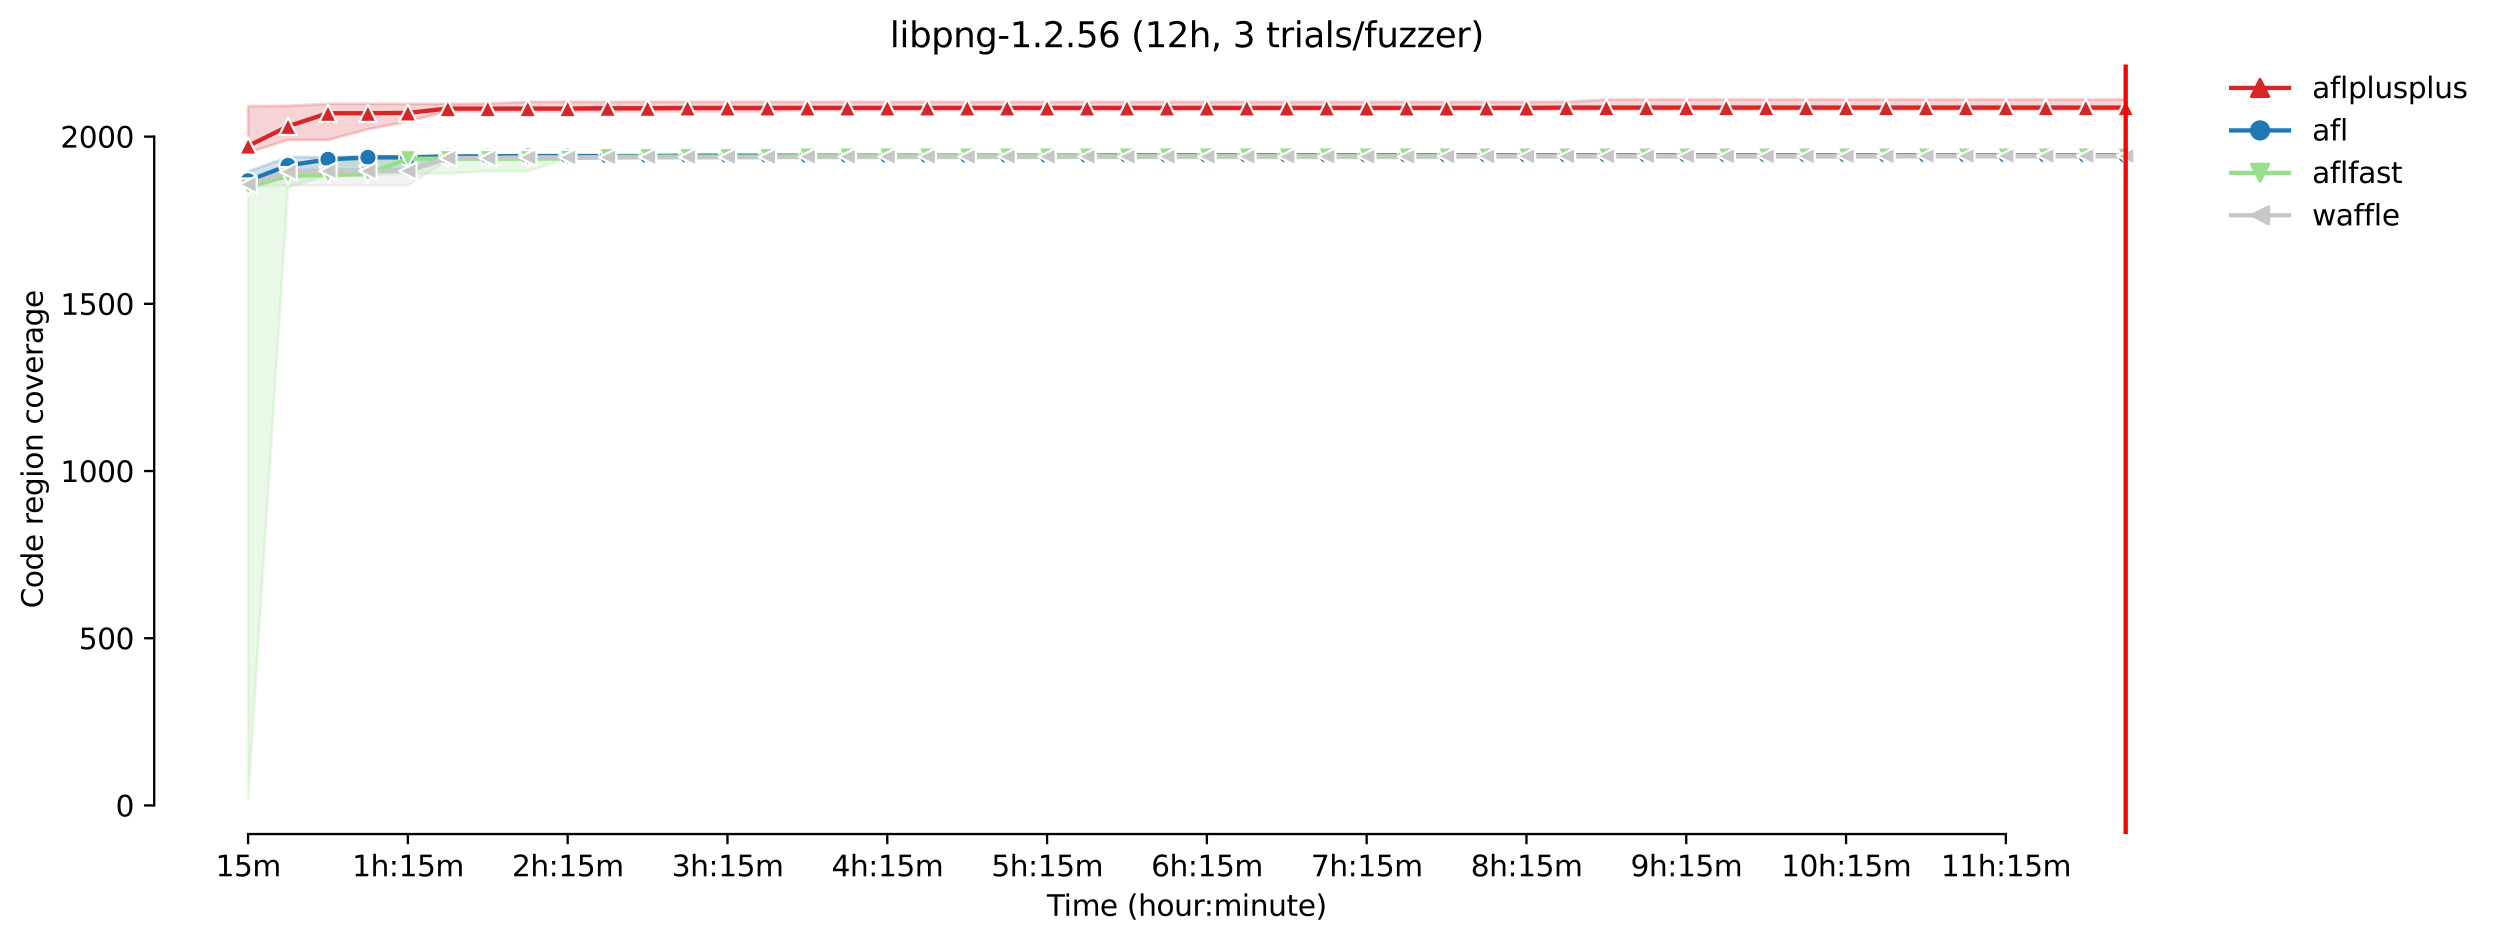 <?xml version="1.0" encoding="utf-8" standalone="no"?>
<!DOCTYPE svg PUBLIC "-//W3C//DTD SVG 1.1//EN"
  "http://www.w3.org/Graphics/SVG/1.1/DTD/svg11.dtd">
<svg height="325.986pt" version="1.1" viewBox="0 0 864.542 325.986" width="864.542pt" xmlns="http://www.w3.org/2000/svg" xmlns:xlink="http://www.w3.org/1999/xlink">
 <defs>
  <style type="text/css">*{stroke-linecap:butt;stroke-linejoin:round;}</style>
 </defs>
 <g id="figure_1">
  <g id="patch_1">
   <path d="M 0 325.986 
L 864.542 325.986 
L 864.542 0 
L 0 0 
z
" style="fill:#ffffff;"/>
  </g>
  <g id="axes_1">
   <g id="patch_2">
    <path d="M 53.328 288.43 
L 767.568 288.43 
L 767.568 22.318 
L 53.328 22.318 
z
" style="fill:#ffffff;"/>
   </g>
   <g id="PolyCollection_1">
    <defs>
     <path d="M 85.794 -289.259 
L 85.794 -273.185 
L 99.609 -277.58 
L 113.424 -277.58 
L 127.239 -281.28 
L 141.054 -283.94 
L 154.869 -287.525 
L 168.684 -287.525 
L 182.499 -287.525 
L 196.314 -287.525 
L 210.129 -287.525 
L 223.944 -287.525 
L 237.76 -287.525 
L 251.575 -287.525 
L 265.39 -287.525 
L 279.205 -287.872 
L 293.02 -287.872 
L 306.835 -287.872 
L 320.65 -287.872 
L 334.465 -287.872 
L 348.28 -287.872 
L 362.095 -287.872 
L 375.91 -287.872 
L 389.725 -287.872 
L 403.541 -287.872 
L 417.356 -287.987 
L 431.171 -287.987 
L 444.986 -287.987 
L 458.801 -287.987 
L 472.616 -287.987 
L 486.431 -287.987 
L 500.246 -287.987 
L 514.061 -287.987 
L 527.876 -287.987 
L 541.691 -287.987 
L 555.507 -287.987 
L 569.322 -287.987 
L 583.137 -287.987 
L 596.952 -287.987 
L 610.767 -287.987 
L 624.582 -287.987 
L 638.397 -287.987 
L 652.212 -287.987 
L 666.027 -287.987 
L 679.842 -287.987 
L 693.657 -287.987 
L 707.472 -287.987 
L 721.288 -287.987 
L 735.103 -287.987 
L 735.103 -291.572 
L 735.103 -291.572 
L 721.288 -291.572 
L 707.472 -291.572 
L 693.657 -291.572 
L 679.842 -291.572 
L 666.027 -291.572 
L 652.212 -291.572 
L 638.397 -291.572 
L 624.582 -291.572 
L 610.767 -291.572 
L 596.952 -291.572 
L 583.137 -291.572 
L 569.322 -291.572 
L 555.507 -291.572 
L 541.691 -290.763 
L 527.876 -290.763 
L 514.061 -290.763 
L 500.246 -290.763 
L 486.431 -290.763 
L 472.616 -290.763 
L 458.801 -290.763 
L 444.986 -290.763 
L 431.171 -290.763 
L 417.356 -290.763 
L 403.541 -290.763 
L 389.725 -290.763 
L 375.91 -290.763 
L 362.095 -290.763 
L 348.28 -290.763 
L 334.465 -290.763 
L 320.65 -290.763 
L 306.835 -290.763 
L 293.02 -290.763 
L 279.205 -290.763 
L 265.39 -290.763 
L 251.575 -290.763 
L 237.76 -290.763 
L 223.944 -290.763 
L 210.129 -290.763 
L 196.314 -290.763 
L 182.499 -290.763 
L 168.684 -290.185 
L 154.869 -290.069 
L 141.054 -290.069 
L 127.239 -290.069 
L 113.424 -290.069 
L 99.609 -289.375 
L 85.794 -289.259 
z
" id="mfba3af6367" style="stroke:#d62728;stroke-opacity:0.2;"/>
    </defs>
    <g clip-path="url(#pbb85d868e2)">
     <use style="fill:#d62728;fill-opacity:0.2;stroke:#d62728;stroke-opacity:0.2;" x="0" xlink:href="#mfba3af6367" y="325.986"/>
    </g>
   </g>
   <g id="PolyCollection_2">
    <defs>
     <path d="M 85.794 -266.71 
L 85.794 -261.968 
L 99.609 -267.172 
L 113.424 -267.172 
L 127.239 -267.403 
L 141.054 -267.403 
L 154.869 -271.566 
L 168.684 -271.566 
L 182.499 -271.566 
L 196.314 -271.566 
L 210.129 -271.566 
L 223.944 -271.566 
L 237.76 -271.566 
L 251.575 -271.682 
L 265.39 -271.682 
L 279.205 -271.682 
L 293.02 -271.682 
L 306.835 -271.682 
L 320.65 -271.682 
L 334.465 -271.682 
L 348.28 -271.682 
L 362.095 -271.682 
L 375.91 -271.682 
L 389.725 -271.682 
L 403.541 -271.798 
L 417.356 -271.798 
L 431.171 -271.798 
L 444.986 -271.798 
L 458.801 -271.798 
L 472.616 -271.798 
L 486.431 -271.798 
L 500.246 -271.798 
L 514.061 -271.798 
L 527.876 -271.798 
L 541.691 -271.798 
L 555.507 -271.798 
L 569.322 -271.798 
L 583.137 -271.798 
L 596.952 -271.798 
L 610.767 -271.798 
L 624.582 -271.798 
L 638.397 -271.798 
L 652.212 -271.798 
L 666.027 -271.798 
L 679.842 -271.798 
L 693.657 -271.798 
L 707.472 -271.798 
L 721.288 -271.798 
L 735.103 -271.798 
L 735.103 -272.376 
L 735.103 -272.376 
L 721.288 -272.376 
L 707.472 -272.376 
L 693.657 -272.376 
L 679.842 -272.376 
L 666.027 -272.376 
L 652.212 -272.376 
L 638.397 -272.376 
L 624.582 -272.376 
L 610.767 -272.376 
L 596.952 -272.376 
L 583.137 -272.376 
L 569.322 -272.376 
L 555.507 -272.376 
L 541.691 -272.376 
L 527.876 -272.376 
L 514.061 -272.376 
L 500.246 -272.376 
L 486.431 -272.376 
L 472.616 -272.376 
L 458.801 -272.376 
L 444.986 -272.376 
L 431.171 -272.376 
L 417.356 -272.376 
L 403.541 -272.376 
L 389.725 -272.376 
L 375.91 -272.376 
L 362.095 -272.376 
L 348.28 -272.376 
L 334.465 -272.376 
L 320.65 -272.376 
L 306.835 -272.376 
L 293.02 -272.376 
L 279.205 -272.376 
L 265.39 -272.376 
L 251.575 -272.376 
L 237.76 -272.376 
L 223.944 -272.145 
L 210.129 -272.145 
L 196.314 -272.145 
L 182.499 -272.145 
L 168.684 -272.029 
L 154.869 -272.029 
L 141.054 -271.913 
L 127.239 -271.798 
L 113.424 -271.682 
L 99.609 -271.682 
L 85.794 -266.71 
z
" id="m1d2912ac1f" style="stroke:#1f77b4;stroke-opacity:0.2;"/>
    </defs>
    <g clip-path="url(#pbb85d868e2)">
     <use style="fill:#1f77b4;fill-opacity:0.2;stroke:#1f77b4;stroke-opacity:0.2;" x="0" xlink:href="#m1d2912ac1f" y="325.986"/>
    </g>
   </g>
   <g id="PolyCollection_3">
    <defs>
     <path d="M 85.794 -261.737 
L 85.794 -49.652 
L 99.609 -261.274 
L 113.424 -265.322 
L 127.239 -265.437 
L 141.054 -265.9 
L 154.869 -266.016 
L 168.684 -266.825 
L 182.499 -266.825 
L 196.314 -271.104 
L 210.129 -271.22 
L 223.944 -271.22 
L 237.76 -271.22 
L 251.575 -271.22 
L 265.39 -271.451 
L 279.205 -271.798 
L 293.02 -271.798 
L 306.835 -271.913 
L 320.65 -271.913 
L 334.465 -271.913 
L 348.28 -271.913 
L 362.095 -272.029 
L 375.91 -272.029 
L 389.725 -272.029 
L 403.541 -272.029 
L 417.356 -272.029 
L 431.171 -272.029 
L 444.986 -272.029 
L 458.801 -272.029 
L 472.616 -272.029 
L 486.431 -272.029 
L 500.246 -272.029 
L 514.061 -272.029 
L 527.876 -272.029 
L 541.691 -272.029 
L 555.507 -272.029 
L 569.322 -272.029 
L 583.137 -272.029 
L 596.952 -272.029 
L 610.767 -272.029 
L 624.582 -272.029 
L 638.397 -272.029 
L 652.212 -272.029 
L 666.027 -272.029 
L 679.842 -272.029 
L 693.657 -272.029 
L 707.472 -272.029 
L 721.288 -272.029 
L 735.103 -272.029 
L 735.103 -272.145 
L 735.103 -272.145 
L 721.288 -272.145 
L 707.472 -272.145 
L 693.657 -272.145 
L 679.842 -272.145 
L 666.027 -272.145 
L 652.212 -272.145 
L 638.397 -272.145 
L 624.582 -272.145 
L 610.767 -272.145 
L 596.952 -272.145 
L 583.137 -272.145 
L 569.322 -272.145 
L 555.507 -272.145 
L 541.691 -272.145 
L 527.876 -272.145 
L 514.061 -272.145 
L 500.246 -272.145 
L 486.431 -272.145 
L 472.616 -272.145 
L 458.801 -272.145 
L 444.986 -272.145 
L 431.171 -272.145 
L 417.356 -272.145 
L 403.541 -272.145 
L 389.725 -272.145 
L 375.91 -272.029 
L 362.095 -272.029 
L 348.28 -272.029 
L 334.465 -272.029 
L 320.65 -272.029 
L 306.835 -272.029 
L 293.02 -272.029 
L 279.205 -272.029 
L 265.39 -272.029 
L 251.575 -272.029 
L 237.76 -272.029 
L 223.944 -272.029 
L 210.129 -271.913 
L 196.314 -271.913 
L 182.499 -271.22 
L 168.684 -271.22 
L 154.869 -271.22 
L 141.054 -271.22 
L 127.239 -271.22 
L 113.424 -269.601 
L 99.609 -265.437 
L 85.794 -261.737 
z
" id="m4cc7aed776" style="stroke:#98df8a;stroke-opacity:0.2;"/>
    </defs>
    <g clip-path="url(#pbb85d868e2)">
     <use style="fill:#98df8a;fill-opacity:0.2;stroke:#98df8a;stroke-opacity:0.2;" x="0" xlink:href="#m4cc7aed776" y="325.986"/>
    </g>
   </g>
   <g id="PolyCollection_4">
    <defs>
     <path d="M 85.794 -264.975 
L 85.794 -261.39 
L 99.609 -261.853 
L 113.424 -261.853 
L 127.239 -261.853 
L 141.054 -261.853 
L 154.869 -270.757 
L 168.684 -271.104 
L 182.499 -271.104 
L 196.314 -271.104 
L 210.129 -271.104 
L 223.944 -271.104 
L 237.76 -271.104 
L 251.575 -271.104 
L 265.39 -271.104 
L 279.205 -271.104 
L 293.02 -271.104 
L 306.835 -271.104 
L 320.65 -271.22 
L 334.465 -271.22 
L 348.28 -271.22 
L 362.095 -271.335 
L 375.91 -271.335 
L 389.725 -271.335 
L 403.541 -271.335 
L 417.356 -271.335 
L 431.171 -271.335 
L 444.986 -271.335 
L 458.801 -271.335 
L 472.616 -271.335 
L 486.431 -271.335 
L 500.246 -271.335 
L 514.061 -271.913 
L 527.876 -271.913 
L 541.691 -271.913 
L 555.507 -271.913 
L 569.322 -271.913 
L 583.137 -271.913 
L 596.952 -271.913 
L 610.767 -271.913 
L 624.582 -271.913 
L 638.397 -271.913 
L 652.212 -271.913 
L 666.027 -271.913 
L 679.842 -271.913 
L 693.657 -271.913 
L 707.472 -271.913 
L 721.288 -271.913 
L 735.103 -271.913 
L 735.103 -272.029 
L 735.103 -272.029 
L 721.288 -272.029 
L 707.472 -272.029 
L 693.657 -272.029 
L 679.842 -272.029 
L 666.027 -272.029 
L 652.212 -272.029 
L 638.397 -272.029 
L 624.582 -272.029 
L 610.767 -272.029 
L 596.952 -272.029 
L 583.137 -272.029 
L 569.322 -272.029 
L 555.507 -272.029 
L 541.691 -272.029 
L 527.876 -272.029 
L 514.061 -272.029 
L 500.246 -272.029 
L 486.431 -272.029 
L 472.616 -272.029 
L 458.801 -272.029 
L 444.986 -272.029 
L 431.171 -272.029 
L 417.356 -272.029 
L 403.541 -271.913 
L 389.725 -271.913 
L 375.91 -271.913 
L 362.095 -271.913 
L 348.28 -271.913 
L 334.465 -271.913 
L 320.65 -271.913 
L 306.835 -271.913 
L 293.02 -271.798 
L 279.205 -271.798 
L 265.39 -271.798 
L 251.575 -271.798 
L 237.76 -271.798 
L 223.944 -271.798 
L 210.129 -271.798 
L 196.314 -271.682 
L 182.499 -271.682 
L 168.684 -271.566 
L 154.869 -271.566 
L 141.054 -271.566 
L 127.239 -271.22 
L 113.424 -271.104 
L 99.609 -266.825 
L 85.794 -264.975 
z
" id="m2d88c68723" style="stroke:#c7c7c7;stroke-opacity:0.2;"/>
    </defs>
    <g clip-path="url(#pbb85d868e2)">
     <use style="fill:#c7c7c7;fill-opacity:0.2;stroke:#c7c7c7;stroke-opacity:0.2;" x="0" xlink:href="#m2d88c68723" y="325.986"/>
    </g>
   </g>
   <g id="matplotlib.axis_1">
    <g id="xtick_1">
     <g id="line2d_1">
      <defs>
       <path d="M 0 0 
L 0 3.5 
" id="mfd831dd968" style="stroke:#000000;stroke-width:0.8;"/>
      </defs>
      <g>
       <use style="stroke:#000000;stroke-width:0.8;" x="85.794" xlink:href="#mfd831dd968" y="288.43"/>
      </g>
     </g>
     <g id="text_1">
      <!-- 15m -->
      <g transform="translate(74.561 303.029)scale(0.1 -0.1)">
       <defs>
        <path d="M 794 531 
L 1825 531 
L 1825 4091 
L 703 3866 
L 703 4441 
L 1819 4666 
L 2450 4666 
L 2450 531 
L 3481 531 
L 3481 0 
L 794 0 
L 794 531 
z
" id="DejaVuSans-31" transform="scale(0.016)"/>
        <path d="M 691 4666 
L 3169 4666 
L 3169 4134 
L 1269 4134 
L 1269 2991 
Q 1406 3038 1543 3061 
Q 1681 3084 1819 3084 
Q 2600 3084 3056 2656 
Q 3513 2228 3513 1497 
Q 3513 744 3044 326 
Q 2575 -91 1722 -91 
Q 1428 -91 1123 -41 
Q 819 9 494 109 
L 494 744 
Q 775 591 1075 516 
Q 1375 441 1709 441 
Q 2250 441 2565 725 
Q 2881 1009 2881 1497 
Q 2881 1984 2565 2268 
Q 2250 2553 1709 2553 
Q 1456 2553 1204 2497 
Q 953 2441 691 2322 
L 691 4666 
z
" id="DejaVuSans-35" transform="scale(0.016)"/>
        <path d="M 3328 2828 
Q 3544 3216 3844 3400 
Q 4144 3584 4550 3584 
Q 5097 3584 5394 3201 
Q 5691 2819 5691 2113 
L 5691 0 
L 5113 0 
L 5113 2094 
Q 5113 2597 4934 2840 
Q 4756 3084 4391 3084 
Q 3944 3084 3684 2787 
Q 3425 2491 3425 1978 
L 3425 0 
L 2847 0 
L 2847 2094 
Q 2847 2600 2669 2842 
Q 2491 3084 2119 3084 
Q 1678 3084 1418 2786 
Q 1159 2488 1159 1978 
L 1159 0 
L 581 0 
L 581 3500 
L 1159 3500 
L 1159 2956 
Q 1356 3278 1631 3431 
Q 1906 3584 2284 3584 
Q 2666 3584 2933 3390 
Q 3200 3197 3328 2828 
z
" id="DejaVuSans-6d" transform="scale(0.016)"/>
       </defs>
       <use xlink:href="#DejaVuSans-31"/>
       <use x="63.623" xlink:href="#DejaVuSans-35"/>
       <use x="127.246" xlink:href="#DejaVuSans-6d"/>
      </g>
     </g>
    </g>
    <g id="xtick_2">
     <g id="line2d_2">
      <g>
       <use style="stroke:#000000;stroke-width:0.8;" x="141.054" xlink:href="#mfd831dd968" y="288.43"/>
      </g>
     </g>
     <g id="text_2">
      <!-- 1h:15m -->
      <g transform="translate(121.787 303.029)scale(0.1 -0.1)">
       <defs>
        <path d="M 3513 2113 
L 3513 0 
L 2938 0 
L 2938 2094 
Q 2938 2591 2744 2837 
Q 2550 3084 2163 3084 
Q 1697 3084 1428 2787 
Q 1159 2491 1159 1978 
L 1159 0 
L 581 0 
L 581 4863 
L 1159 4863 
L 1159 2956 
Q 1366 3272 1645 3428 
Q 1925 3584 2291 3584 
Q 2894 3584 3203 3211 
Q 3513 2838 3513 2113 
z
" id="DejaVuSans-68" transform="scale(0.016)"/>
        <path d="M 750 794 
L 1409 794 
L 1409 0 
L 750 0 
L 750 794 
z
M 750 3309 
L 1409 3309 
L 1409 2516 
L 750 2516 
L 750 3309 
z
" id="DejaVuSans-3a" transform="scale(0.016)"/>
       </defs>
       <use xlink:href="#DejaVuSans-31"/>
       <use x="63.623" xlink:href="#DejaVuSans-68"/>
       <use x="127.002" xlink:href="#DejaVuSans-3a"/>
       <use x="160.693" xlink:href="#DejaVuSans-31"/>
       <use x="224.316" xlink:href="#DejaVuSans-35"/>
       <use x="287.939" xlink:href="#DejaVuSans-6d"/>
      </g>
     </g>
    </g>
    <g id="xtick_3">
     <g id="line2d_3">
      <g>
       <use style="stroke:#000000;stroke-width:0.8;" x="196.314" xlink:href="#mfd831dd968" y="288.43"/>
      </g>
     </g>
     <g id="text_3">
      <!-- 2h:15m -->
      <g transform="translate(177.047 303.029)scale(0.1 -0.1)">
       <defs>
        <path d="M 1228 531 
L 3431 531 
L 3431 0 
L 469 0 
L 469 531 
Q 828 903 1448 1529 
Q 2069 2156 2228 2338 
Q 2531 2678 2651 2914 
Q 2772 3150 2772 3378 
Q 2772 3750 2511 3984 
Q 2250 4219 1831 4219 
Q 1534 4219 1204 4116 
Q 875 4013 500 3803 
L 500 4441 
Q 881 4594 1212 4672 
Q 1544 4750 1819 4750 
Q 2544 4750 2975 4387 
Q 3406 4025 3406 3419 
Q 3406 3131 3298 2873 
Q 3191 2616 2906 2266 
Q 2828 2175 2409 1742 
Q 1991 1309 1228 531 
z
" id="DejaVuSans-32" transform="scale(0.016)"/>
       </defs>
       <use xlink:href="#DejaVuSans-32"/>
       <use x="63.623" xlink:href="#DejaVuSans-68"/>
       <use x="127.002" xlink:href="#DejaVuSans-3a"/>
       <use x="160.693" xlink:href="#DejaVuSans-31"/>
       <use x="224.316" xlink:href="#DejaVuSans-35"/>
       <use x="287.939" xlink:href="#DejaVuSans-6d"/>
      </g>
     </g>
    </g>
    <g id="xtick_4">
     <g id="line2d_4">
      <g>
       <use style="stroke:#000000;stroke-width:0.8;" x="251.575" xlink:href="#mfd831dd968" y="288.43"/>
      </g>
     </g>
     <g id="text_4">
      <!-- 3h:15m -->
      <g transform="translate(232.307 303.029)scale(0.1 -0.1)">
       <defs>
        <path d="M 2597 2516 
Q 3050 2419 3304 2112 
Q 3559 1806 3559 1356 
Q 3559 666 3084 287 
Q 2609 -91 1734 -91 
Q 1441 -91 1130 -33 
Q 819 25 488 141 
L 488 750 
Q 750 597 1062 519 
Q 1375 441 1716 441 
Q 2309 441 2620 675 
Q 2931 909 2931 1356 
Q 2931 1769 2642 2001 
Q 2353 2234 1838 2234 
L 1294 2234 
L 1294 2753 
L 1863 2753 
Q 2328 2753 2575 2939 
Q 2822 3125 2822 3475 
Q 2822 3834 2567 4026 
Q 2313 4219 1838 4219 
Q 1578 4219 1281 4162 
Q 984 4106 628 3988 
L 628 4550 
Q 988 4650 1302 4700 
Q 1616 4750 1894 4750 
Q 2613 4750 3031 4423 
Q 3450 4097 3450 3541 
Q 3450 3153 3228 2886 
Q 3006 2619 2597 2516 
z
" id="DejaVuSans-33" transform="scale(0.016)"/>
       </defs>
       <use xlink:href="#DejaVuSans-33"/>
       <use x="63.623" xlink:href="#DejaVuSans-68"/>
       <use x="127.002" xlink:href="#DejaVuSans-3a"/>
       <use x="160.693" xlink:href="#DejaVuSans-31"/>
       <use x="224.316" xlink:href="#DejaVuSans-35"/>
       <use x="287.939" xlink:href="#DejaVuSans-6d"/>
      </g>
     </g>
    </g>
    <g id="xtick_5">
     <g id="line2d_5">
      <g>
       <use style="stroke:#000000;stroke-width:0.8;" x="306.835" xlink:href="#mfd831dd968" y="288.43"/>
      </g>
     </g>
     <g id="text_5">
      <!-- 4h:15m -->
      <g transform="translate(287.568 303.029)scale(0.1 -0.1)">
       <defs>
        <path d="M 2419 4116 
L 825 1625 
L 2419 1625 
L 2419 4116 
z
M 2253 4666 
L 3047 4666 
L 3047 1625 
L 3713 1625 
L 3713 1100 
L 3047 1100 
L 3047 0 
L 2419 0 
L 2419 1100 
L 313 1100 
L 313 1709 
L 2253 4666 
z
" id="DejaVuSans-34" transform="scale(0.016)"/>
       </defs>
       <use xlink:href="#DejaVuSans-34"/>
       <use x="63.623" xlink:href="#DejaVuSans-68"/>
       <use x="127.002" xlink:href="#DejaVuSans-3a"/>
       <use x="160.693" xlink:href="#DejaVuSans-31"/>
       <use x="224.316" xlink:href="#DejaVuSans-35"/>
       <use x="287.939" xlink:href="#DejaVuSans-6d"/>
      </g>
     </g>
    </g>
    <g id="xtick_6">
     <g id="line2d_6">
      <g>
       <use style="stroke:#000000;stroke-width:0.8;" x="362.095" xlink:href="#mfd831dd968" y="288.43"/>
      </g>
     </g>
     <g id="text_6">
      <!-- 5h:15m -->
      <g transform="translate(342.828 303.029)scale(0.1 -0.1)">
       <use xlink:href="#DejaVuSans-35"/>
       <use x="63.623" xlink:href="#DejaVuSans-68"/>
       <use x="127.002" xlink:href="#DejaVuSans-3a"/>
       <use x="160.693" xlink:href="#DejaVuSans-31"/>
       <use x="224.316" xlink:href="#DejaVuSans-35"/>
       <use x="287.939" xlink:href="#DejaVuSans-6d"/>
      </g>
     </g>
    </g>
    <g id="xtick_7">
     <g id="line2d_7">
      <g>
       <use style="stroke:#000000;stroke-width:0.8;" x="417.356" xlink:href="#mfd831dd968" y="288.43"/>
      </g>
     </g>
     <g id="text_7">
      <!-- 6h:15m -->
      <g transform="translate(398.088 303.029)scale(0.1 -0.1)">
       <defs>
        <path d="M 2113 2584 
Q 1688 2584 1439 2293 
Q 1191 2003 1191 1497 
Q 1191 994 1439 701 
Q 1688 409 2113 409 
Q 2538 409 2786 701 
Q 3034 994 3034 1497 
Q 3034 2003 2786 2293 
Q 2538 2584 2113 2584 
z
M 3366 4563 
L 3366 3988 
Q 3128 4100 2886 4159 
Q 2644 4219 2406 4219 
Q 1781 4219 1451 3797 
Q 1122 3375 1075 2522 
Q 1259 2794 1537 2939 
Q 1816 3084 2150 3084 
Q 2853 3084 3261 2657 
Q 3669 2231 3669 1497 
Q 3669 778 3244 343 
Q 2819 -91 2113 -91 
Q 1303 -91 875 529 
Q 447 1150 447 2328 
Q 447 3434 972 4092 
Q 1497 4750 2381 4750 
Q 2619 4750 2861 4703 
Q 3103 4656 3366 4563 
z
" id="DejaVuSans-36" transform="scale(0.016)"/>
       </defs>
       <use xlink:href="#DejaVuSans-36"/>
       <use x="63.623" xlink:href="#DejaVuSans-68"/>
       <use x="127.002" xlink:href="#DejaVuSans-3a"/>
       <use x="160.693" xlink:href="#DejaVuSans-31"/>
       <use x="224.316" xlink:href="#DejaVuSans-35"/>
       <use x="287.939" xlink:href="#DejaVuSans-6d"/>
      </g>
     </g>
    </g>
    <g id="xtick_8">
     <g id="line2d_8">
      <g>
       <use style="stroke:#000000;stroke-width:0.8;" x="472.616" xlink:href="#mfd831dd968" y="288.43"/>
      </g>
     </g>
     <g id="text_8">
      <!-- 7h:15m -->
      <g transform="translate(453.349 303.029)scale(0.1 -0.1)">
       <defs>
        <path d="M 525 4666 
L 3525 4666 
L 3525 4397 
L 1831 0 
L 1172 0 
L 2766 4134 
L 525 4134 
L 525 4666 
z
" id="DejaVuSans-37" transform="scale(0.016)"/>
       </defs>
       <use xlink:href="#DejaVuSans-37"/>
       <use x="63.623" xlink:href="#DejaVuSans-68"/>
       <use x="127.002" xlink:href="#DejaVuSans-3a"/>
       <use x="160.693" xlink:href="#DejaVuSans-31"/>
       <use x="224.316" xlink:href="#DejaVuSans-35"/>
       <use x="287.939" xlink:href="#DejaVuSans-6d"/>
      </g>
     </g>
    </g>
    <g id="xtick_9">
     <g id="line2d_9">
      <g>
       <use style="stroke:#000000;stroke-width:0.8;" x="527.876" xlink:href="#mfd831dd968" y="288.43"/>
      </g>
     </g>
     <g id="text_9">
      <!-- 8h:15m -->
      <g transform="translate(508.609 303.029)scale(0.1 -0.1)">
       <defs>
        <path d="M 2034 2216 
Q 1584 2216 1326 1975 
Q 1069 1734 1069 1313 
Q 1069 891 1326 650 
Q 1584 409 2034 409 
Q 2484 409 2743 651 
Q 3003 894 3003 1313 
Q 3003 1734 2745 1975 
Q 2488 2216 2034 2216 
z
M 1403 2484 
Q 997 2584 770 2862 
Q 544 3141 544 3541 
Q 544 4100 942 4425 
Q 1341 4750 2034 4750 
Q 2731 4750 3128 4425 
Q 3525 4100 3525 3541 
Q 3525 3141 3298 2862 
Q 3072 2584 2669 2484 
Q 3125 2378 3379 2068 
Q 3634 1759 3634 1313 
Q 3634 634 3220 271 
Q 2806 -91 2034 -91 
Q 1263 -91 848 271 
Q 434 634 434 1313 
Q 434 1759 690 2068 
Q 947 2378 1403 2484 
z
M 1172 3481 
Q 1172 3119 1398 2916 
Q 1625 2713 2034 2713 
Q 2441 2713 2670 2916 
Q 2900 3119 2900 3481 
Q 2900 3844 2670 4047 
Q 2441 4250 2034 4250 
Q 1625 4250 1398 4047 
Q 1172 3844 1172 3481 
z
" id="DejaVuSans-38" transform="scale(0.016)"/>
       </defs>
       <use xlink:href="#DejaVuSans-38"/>
       <use x="63.623" xlink:href="#DejaVuSans-68"/>
       <use x="127.002" xlink:href="#DejaVuSans-3a"/>
       <use x="160.693" xlink:href="#DejaVuSans-31"/>
       <use x="224.316" xlink:href="#DejaVuSans-35"/>
       <use x="287.939" xlink:href="#DejaVuSans-6d"/>
      </g>
     </g>
    </g>
    <g id="xtick_10">
     <g id="line2d_10">
      <g>
       <use style="stroke:#000000;stroke-width:0.8;" x="583.137" xlink:href="#mfd831dd968" y="288.43"/>
      </g>
     </g>
     <g id="text_10">
      <!-- 9h:15m -->
      <g transform="translate(563.87 303.029)scale(0.1 -0.1)">
       <defs>
        <path d="M 703 97 
L 703 672 
Q 941 559 1184 500 
Q 1428 441 1663 441 
Q 2288 441 2617 861 
Q 2947 1281 2994 2138 
Q 2813 1869 2534 1725 
Q 2256 1581 1919 1581 
Q 1219 1581 811 2004 
Q 403 2428 403 3163 
Q 403 3881 828 4315 
Q 1253 4750 1959 4750 
Q 2769 4750 3195 4129 
Q 3622 3509 3622 2328 
Q 3622 1225 3098 567 
Q 2575 -91 1691 -91 
Q 1453 -91 1209 -44 
Q 966 3 703 97 
z
M 1959 2075 
Q 2384 2075 2632 2365 
Q 2881 2656 2881 3163 
Q 2881 3666 2632 3958 
Q 2384 4250 1959 4250 
Q 1534 4250 1286 3958 
Q 1038 3666 1038 3163 
Q 1038 2656 1286 2365 
Q 1534 2075 1959 2075 
z
" id="DejaVuSans-39" transform="scale(0.016)"/>
       </defs>
       <use xlink:href="#DejaVuSans-39"/>
       <use x="63.623" xlink:href="#DejaVuSans-68"/>
       <use x="127.002" xlink:href="#DejaVuSans-3a"/>
       <use x="160.693" xlink:href="#DejaVuSans-31"/>
       <use x="224.316" xlink:href="#DejaVuSans-35"/>
       <use x="287.939" xlink:href="#DejaVuSans-6d"/>
      </g>
     </g>
    </g>
    <g id="xtick_11">
     <g id="line2d_11">
      <g>
       <use style="stroke:#000000;stroke-width:0.8;" x="638.397" xlink:href="#mfd831dd968" y="288.43"/>
      </g>
     </g>
     <g id="text_11">
      <!-- 10h:15m -->
      <g transform="translate(615.949 303.029)scale(0.1 -0.1)">
       <defs>
        <path d="M 2034 4250 
Q 1547 4250 1301 3770 
Q 1056 3291 1056 2328 
Q 1056 1369 1301 889 
Q 1547 409 2034 409 
Q 2525 409 2770 889 
Q 3016 1369 3016 2328 
Q 3016 3291 2770 3770 
Q 2525 4250 2034 4250 
z
M 2034 4750 
Q 2819 4750 3233 4129 
Q 3647 3509 3647 2328 
Q 3647 1150 3233 529 
Q 2819 -91 2034 -91 
Q 1250 -91 836 529 
Q 422 1150 422 2328 
Q 422 3509 836 4129 
Q 1250 4750 2034 4750 
z
" id="DejaVuSans-30" transform="scale(0.016)"/>
       </defs>
       <use xlink:href="#DejaVuSans-31"/>
       <use x="63.623" xlink:href="#DejaVuSans-30"/>
       <use x="127.246" xlink:href="#DejaVuSans-68"/>
       <use x="190.625" xlink:href="#DejaVuSans-3a"/>
       <use x="224.316" xlink:href="#DejaVuSans-31"/>
       <use x="287.939" xlink:href="#DejaVuSans-35"/>
       <use x="351.562" xlink:href="#DejaVuSans-6d"/>
      </g>
     </g>
    </g>
    <g id="xtick_12">
     <g id="line2d_12">
      <g>
       <use style="stroke:#000000;stroke-width:0.8;" x="693.657" xlink:href="#mfd831dd968" y="288.43"/>
      </g>
     </g>
     <g id="text_12">
      <!-- 11h:15m -->
      <g transform="translate(671.209 303.029)scale(0.1 -0.1)">
       <use xlink:href="#DejaVuSans-31"/>
       <use x="63.623" xlink:href="#DejaVuSans-31"/>
       <use x="127.246" xlink:href="#DejaVuSans-68"/>
       <use x="190.625" xlink:href="#DejaVuSans-3a"/>
       <use x="224.316" xlink:href="#DejaVuSans-31"/>
       <use x="287.939" xlink:href="#DejaVuSans-35"/>
       <use x="351.562" xlink:href="#DejaVuSans-6d"/>
      </g>
     </g>
    </g>
    <g id="text_13">
     <!-- Time (hour:minute) -->
     <g transform="translate(362.041 316.707)scale(0.1 -0.1)">
      <defs>
       <path d="M -19 4666 
L 3928 4666 
L 3928 4134 
L 2272 4134 
L 2272 0 
L 1638 0 
L 1638 4134 
L -19 4134 
L -19 4666 
z
" id="DejaVuSans-54" transform="scale(0.016)"/>
       <path d="M 603 3500 
L 1178 3500 
L 1178 0 
L 603 0 
L 603 3500 
z
M 603 4863 
L 1178 4863 
L 1178 4134 
L 603 4134 
L 603 4863 
z
" id="DejaVuSans-69" transform="scale(0.016)"/>
       <path d="M 3597 1894 
L 3597 1613 
L 953 1613 
Q 991 1019 1311 708 
Q 1631 397 2203 397 
Q 2534 397 2845 478 
Q 3156 559 3463 722 
L 3463 178 
Q 3153 47 2828 -22 
Q 2503 -91 2169 -91 
Q 1331 -91 842 396 
Q 353 884 353 1716 
Q 353 2575 817 3079 
Q 1281 3584 2069 3584 
Q 2775 3584 3186 3129 
Q 3597 2675 3597 1894 
z
M 3022 2063 
Q 3016 2534 2758 2815 
Q 2500 3097 2075 3097 
Q 1594 3097 1305 2825 
Q 1016 2553 972 2059 
L 3022 2063 
z
" id="DejaVuSans-65" transform="scale(0.016)"/>
       <path id="DejaVuSans-20" transform="scale(0.016)"/>
       <path d="M 1984 4856 
Q 1566 4138 1362 3434 
Q 1159 2731 1159 2009 
Q 1159 1288 1364 580 
Q 1569 -128 1984 -844 
L 1484 -844 
Q 1016 -109 783 600 
Q 550 1309 550 2009 
Q 550 2706 781 3412 
Q 1013 4119 1484 4856 
L 1984 4856 
z
" id="DejaVuSans-28" transform="scale(0.016)"/>
       <path d="M 1959 3097 
Q 1497 3097 1228 2736 
Q 959 2375 959 1747 
Q 959 1119 1226 758 
Q 1494 397 1959 397 
Q 2419 397 2687 759 
Q 2956 1122 2956 1747 
Q 2956 2369 2687 2733 
Q 2419 3097 1959 3097 
z
M 1959 3584 
Q 2709 3584 3137 3096 
Q 3566 2609 3566 1747 
Q 3566 888 3137 398 
Q 2709 -91 1959 -91 
Q 1206 -91 779 398 
Q 353 888 353 1747 
Q 353 2609 779 3096 
Q 1206 3584 1959 3584 
z
" id="DejaVuSans-6f" transform="scale(0.016)"/>
       <path d="M 544 1381 
L 544 3500 
L 1119 3500 
L 1119 1403 
Q 1119 906 1312 657 
Q 1506 409 1894 409 
Q 2359 409 2629 706 
Q 2900 1003 2900 1516 
L 2900 3500 
L 3475 3500 
L 3475 0 
L 2900 0 
L 2900 538 
Q 2691 219 2414 64 
Q 2138 -91 1772 -91 
Q 1169 -91 856 284 
Q 544 659 544 1381 
z
M 1991 3584 
L 1991 3584 
z
" id="DejaVuSans-75" transform="scale(0.016)"/>
       <path d="M 2631 2963 
Q 2534 3019 2420 3045 
Q 2306 3072 2169 3072 
Q 1681 3072 1420 2755 
Q 1159 2438 1159 1844 
L 1159 0 
L 581 0 
L 581 3500 
L 1159 3500 
L 1159 2956 
Q 1341 3275 1631 3429 
Q 1922 3584 2338 3584 
Q 2397 3584 2469 3576 
Q 2541 3569 2628 3553 
L 2631 2963 
z
" id="DejaVuSans-72" transform="scale(0.016)"/>
       <path d="M 3513 2113 
L 3513 0 
L 2938 0 
L 2938 2094 
Q 2938 2591 2744 2837 
Q 2550 3084 2163 3084 
Q 1697 3084 1428 2787 
Q 1159 2491 1159 1978 
L 1159 0 
L 581 0 
L 581 3500 
L 1159 3500 
L 1159 2956 
Q 1366 3272 1645 3428 
Q 1925 3584 2291 3584 
Q 2894 3584 3203 3211 
Q 3513 2838 3513 2113 
z
" id="DejaVuSans-6e" transform="scale(0.016)"/>
       <path d="M 1172 4494 
L 1172 3500 
L 2356 3500 
L 2356 3053 
L 1172 3053 
L 1172 1153 
Q 1172 725 1289 603 
Q 1406 481 1766 481 
L 2356 481 
L 2356 0 
L 1766 0 
Q 1100 0 847 248 
Q 594 497 594 1153 
L 594 3053 
L 172 3053 
L 172 3500 
L 594 3500 
L 594 4494 
L 1172 4494 
z
" id="DejaVuSans-74" transform="scale(0.016)"/>
       <path d="M 513 4856 
L 1013 4856 
Q 1481 4119 1714 3412 
Q 1947 2706 1947 2009 
Q 1947 1309 1714 600 
Q 1481 -109 1013 -844 
L 513 -844 
Q 928 -128 1133 580 
Q 1338 1288 1338 2009 
Q 1338 2731 1133 3434 
Q 928 4138 513 4856 
z
" id="DejaVuSans-29" transform="scale(0.016)"/>
      </defs>
      <use xlink:href="#DejaVuSans-54"/>
      <use x="57.959" xlink:href="#DejaVuSans-69"/>
      <use x="85.742" xlink:href="#DejaVuSans-6d"/>
      <use x="183.154" xlink:href="#DejaVuSans-65"/>
      <use x="244.678" xlink:href="#DejaVuSans-20"/>
      <use x="276.465" xlink:href="#DejaVuSans-28"/>
      <use x="315.479" xlink:href="#DejaVuSans-68"/>
      <use x="378.857" xlink:href="#DejaVuSans-6f"/>
      <use x="440.039" xlink:href="#DejaVuSans-75"/>
      <use x="503.418" xlink:href="#DejaVuSans-72"/>
      <use x="542.781" xlink:href="#DejaVuSans-3a"/>
      <use x="576.473" xlink:href="#DejaVuSans-6d"/>
      <use x="673.885" xlink:href="#DejaVuSans-69"/>
      <use x="701.668" xlink:href="#DejaVuSans-6e"/>
      <use x="765.047" xlink:href="#DejaVuSans-75"/>
      <use x="828.426" xlink:href="#DejaVuSans-74"/>
      <use x="867.635" xlink:href="#DejaVuSans-65"/>
      <use x="929.158" xlink:href="#DejaVuSans-29"/>
     </g>
    </g>
   </g>
   <g id="matplotlib.axis_2">
    <g id="ytick_1">
     <g id="line2d_13">
      <defs>
       <path d="M 0 0 
L -3.5 0 
" id="mdf7c29010d" style="stroke:#000000;stroke-width:0.8;"/>
      </defs>
      <g>
       <use style="stroke:#000000;stroke-width:0.8;" x="53.328" xlink:href="#mdf7c29010d" y="278.531"/>
      </g>
     </g>
     <g id="text_14">
      <!-- 0 -->
      <g transform="translate(39.966 282.331)scale(0.1 -0.1)">
       <use xlink:href="#DejaVuSans-30"/>
      </g>
     </g>
    </g>
    <g id="ytick_2">
     <g id="line2d_14">
      <g>
       <use style="stroke:#000000;stroke-width:0.8;" x="53.328" xlink:href="#mdf7c29010d" y="220.711"/>
      </g>
     </g>
     <g id="text_15">
      <!-- 500 -->
      <g transform="translate(27.241 224.51)scale(0.1 -0.1)">
       <use xlink:href="#DejaVuSans-35"/>
       <use x="63.623" xlink:href="#DejaVuSans-30"/>
       <use x="127.246" xlink:href="#DejaVuSans-30"/>
      </g>
     </g>
    </g>
    <g id="ytick_3">
     <g id="line2d_15">
      <g>
       <use style="stroke:#000000;stroke-width:0.8;" x="53.328" xlink:href="#mdf7c29010d" y="162.891"/>
      </g>
     </g>
     <g id="text_16">
      <!-- 1000 -->
      <g transform="translate(20.878 166.69)scale(0.1 -0.1)">
       <use xlink:href="#DejaVuSans-31"/>
       <use x="63.623" xlink:href="#DejaVuSans-30"/>
       <use x="127.246" xlink:href="#DejaVuSans-30"/>
       <use x="190.869" xlink:href="#DejaVuSans-30"/>
      </g>
     </g>
    </g>
    <g id="ytick_4">
     <g id="line2d_16">
      <g>
       <use style="stroke:#000000;stroke-width:0.8;" x="53.328" xlink:href="#mdf7c29010d" y="105.07"/>
      </g>
     </g>
     <g id="text_17">
      <!-- 1500 -->
      <g transform="translate(20.878 108.87)scale(0.1 -0.1)">
       <use xlink:href="#DejaVuSans-31"/>
       <use x="63.623" xlink:href="#DejaVuSans-35"/>
       <use x="127.246" xlink:href="#DejaVuSans-30"/>
       <use x="190.869" xlink:href="#DejaVuSans-30"/>
      </g>
     </g>
    </g>
    <g id="ytick_5">
     <g id="line2d_17">
      <g>
       <use style="stroke:#000000;stroke-width:0.8;" x="53.328" xlink:href="#mdf7c29010d" y="47.25"/>
      </g>
     </g>
     <g id="text_18">
      <!-- 2000 -->
      <g transform="translate(20.878 51.049)scale(0.1 -0.1)">
       <use xlink:href="#DejaVuSans-32"/>
       <use x="63.623" xlink:href="#DejaVuSans-30"/>
       <use x="127.246" xlink:href="#DejaVuSans-30"/>
       <use x="190.869" xlink:href="#DejaVuSans-30"/>
      </g>
     </g>
    </g>
    <g id="text_19">
     <!-- Code region coverage -->
     <g transform="translate(14.798 210.38)rotate(-90)scale(0.1 -0.1)">
      <defs>
       <path d="M 4122 4306 
L 4122 3641 
Q 3803 3938 3442 4084 
Q 3081 4231 2675 4231 
Q 1875 4231 1450 3742 
Q 1025 3253 1025 2328 
Q 1025 1406 1450 917 
Q 1875 428 2675 428 
Q 3081 428 3442 575 
Q 3803 722 4122 1019 
L 4122 359 
Q 3791 134 3420 21 
Q 3050 -91 2638 -91 
Q 1578 -91 968 557 
Q 359 1206 359 2328 
Q 359 3453 968 4101 
Q 1578 4750 2638 4750 
Q 3056 4750 3426 4639 
Q 3797 4528 4122 4306 
z
" id="DejaVuSans-43" transform="scale(0.016)"/>
       <path d="M 2906 2969 
L 2906 4863 
L 3481 4863 
L 3481 0 
L 2906 0 
L 2906 525 
Q 2725 213 2448 61 
Q 2172 -91 1784 -91 
Q 1150 -91 751 415 
Q 353 922 353 1747 
Q 353 2572 751 3078 
Q 1150 3584 1784 3584 
Q 2172 3584 2448 3432 
Q 2725 3281 2906 2969 
z
M 947 1747 
Q 947 1113 1208 752 
Q 1469 391 1925 391 
Q 2381 391 2643 752 
Q 2906 1113 2906 1747 
Q 2906 2381 2643 2742 
Q 2381 3103 1925 3103 
Q 1469 3103 1208 2742 
Q 947 2381 947 1747 
z
" id="DejaVuSans-64" transform="scale(0.016)"/>
       <path d="M 2906 1791 
Q 2906 2416 2648 2759 
Q 2391 3103 1925 3103 
Q 1463 3103 1205 2759 
Q 947 2416 947 1791 
Q 947 1169 1205 825 
Q 1463 481 1925 481 
Q 2391 481 2648 825 
Q 2906 1169 2906 1791 
z
M 3481 434 
Q 3481 -459 3084 -895 
Q 2688 -1331 1869 -1331 
Q 1566 -1331 1297 -1286 
Q 1028 -1241 775 -1147 
L 775 -588 
Q 1028 -725 1275 -790 
Q 1522 -856 1778 -856 
Q 2344 -856 2625 -561 
Q 2906 -266 2906 331 
L 2906 616 
Q 2728 306 2450 153 
Q 2172 0 1784 0 
Q 1141 0 747 490 
Q 353 981 353 1791 
Q 353 2603 747 3093 
Q 1141 3584 1784 3584 
Q 2172 3584 2450 3431 
Q 2728 3278 2906 2969 
L 2906 3500 
L 3481 3500 
L 3481 434 
z
" id="DejaVuSans-67" transform="scale(0.016)"/>
       <path d="M 3122 3366 
L 3122 2828 
Q 2878 2963 2633 3030 
Q 2388 3097 2138 3097 
Q 1578 3097 1268 2742 
Q 959 2388 959 1747 
Q 959 1106 1268 751 
Q 1578 397 2138 397 
Q 2388 397 2633 464 
Q 2878 531 3122 666 
L 3122 134 
Q 2881 22 2623 -34 
Q 2366 -91 2075 -91 
Q 1284 -91 818 406 
Q 353 903 353 1747 
Q 353 2603 823 3093 
Q 1294 3584 2113 3584 
Q 2378 3584 2631 3529 
Q 2884 3475 3122 3366 
z
" id="DejaVuSans-63" transform="scale(0.016)"/>
       <path d="M 191 3500 
L 800 3500 
L 1894 563 
L 2988 3500 
L 3597 3500 
L 2284 0 
L 1503 0 
L 191 3500 
z
" id="DejaVuSans-76" transform="scale(0.016)"/>
       <path d="M 2194 1759 
Q 1497 1759 1228 1600 
Q 959 1441 959 1056 
Q 959 750 1161 570 
Q 1363 391 1709 391 
Q 2188 391 2477 730 
Q 2766 1069 2766 1631 
L 2766 1759 
L 2194 1759 
z
M 3341 1997 
L 3341 0 
L 2766 0 
L 2766 531 
Q 2569 213 2275 61 
Q 1981 -91 1556 -91 
Q 1019 -91 701 211 
Q 384 513 384 1019 
Q 384 1609 779 1909 
Q 1175 2209 1959 2209 
L 2766 2209 
L 2766 2266 
Q 2766 2663 2505 2880 
Q 2244 3097 1772 3097 
Q 1472 3097 1187 3025 
Q 903 2953 641 2809 
L 641 3341 
Q 956 3463 1253 3523 
Q 1550 3584 1831 3584 
Q 2591 3584 2966 3190 
Q 3341 2797 3341 1997 
z
" id="DejaVuSans-61" transform="scale(0.016)"/>
      </defs>
      <use xlink:href="#DejaVuSans-43"/>
      <use x="69.824" xlink:href="#DejaVuSans-6f"/>
      <use x="131.006" xlink:href="#DejaVuSans-64"/>
      <use x="194.482" xlink:href="#DejaVuSans-65"/>
      <use x="256.006" xlink:href="#DejaVuSans-20"/>
      <use x="287.793" xlink:href="#DejaVuSans-72"/>
      <use x="326.656" xlink:href="#DejaVuSans-65"/>
      <use x="388.18" xlink:href="#DejaVuSans-67"/>
      <use x="451.656" xlink:href="#DejaVuSans-69"/>
      <use x="479.439" xlink:href="#DejaVuSans-6f"/>
      <use x="540.621" xlink:href="#DejaVuSans-6e"/>
      <use x="604" xlink:href="#DejaVuSans-20"/>
      <use x="635.787" xlink:href="#DejaVuSans-63"/>
      <use x="690.768" xlink:href="#DejaVuSans-6f"/>
      <use x="751.949" xlink:href="#DejaVuSans-76"/>
      <use x="811.129" xlink:href="#DejaVuSans-65"/>
      <use x="872.652" xlink:href="#DejaVuSans-72"/>
      <use x="913.766" xlink:href="#DejaVuSans-61"/>
      <use x="975.045" xlink:href="#DejaVuSans-67"/>
      <use x="1038.521" xlink:href="#DejaVuSans-65"/>
     </g>
    </g>
   </g>
   <g id="line2d_18">
    <path clip-path="url(#pbb85d868e2)" d="M 85.794 50.488 
L 99.609 43.665 
L 113.424 39.155 
L 127.239 39.155 
L 141.054 39.04 
L 154.869 37.536 
L 168.684 37.536 
L 182.499 37.536 
L 196.314 37.536 
L 210.129 37.421 
L 223.944 37.421 
L 237.76 37.305 
L 251.575 37.305 
L 265.39 37.305 
L 279.205 37.305 
L 293.02 37.305 
L 306.835 37.305 
L 320.65 37.305 
L 334.465 37.305 
L 348.28 37.305 
L 362.095 37.305 
L 375.91 37.305 
L 389.725 37.305 
L 403.541 37.305 
L 417.356 37.305 
L 431.171 37.305 
L 444.986 37.305 
L 458.801 37.305 
L 472.616 37.305 
L 486.431 37.305 
L 500.246 37.305 
L 514.061 37.305 
L 527.876 37.305 
L 541.691 37.189 
L 555.507 37.189 
L 569.322 37.189 
L 583.137 37.189 
L 596.952 37.189 
L 610.767 37.189 
L 624.582 37.189 
L 638.397 37.189 
L 652.212 37.189 
L 666.027 37.189 
L 679.842 37.189 
L 693.657 37.189 
L 707.472 37.189 
L 721.288 37.189 
L 735.103 37.189 
" style="fill:none;stroke:#d62728;stroke-linecap:square;stroke-width:1.5;"/>
    <defs>
     <path d="M 0 -3 
L -3 3 
L 3 3 
z
" id="me1a8792442" style="stroke:#ffffff;stroke-linejoin:miter;stroke-width:0.75;"/>
    </defs>
    <g clip-path="url(#pbb85d868e2)">
     <use style="fill:#d62728;stroke:#ffffff;stroke-linejoin:miter;stroke-width:0.75;" x="85.794" xlink:href="#me1a8792442" y="50.488"/>
     <use style="fill:#d62728;stroke:#ffffff;stroke-linejoin:miter;stroke-width:0.75;" x="99.609" xlink:href="#me1a8792442" y="43.665"/>
     <use style="fill:#d62728;stroke:#ffffff;stroke-linejoin:miter;stroke-width:0.75;" x="113.424" xlink:href="#me1a8792442" y="39.155"/>
     <use style="fill:#d62728;stroke:#ffffff;stroke-linejoin:miter;stroke-width:0.75;" x="127.239" xlink:href="#me1a8792442" y="39.155"/>
     <use style="fill:#d62728;stroke:#ffffff;stroke-linejoin:miter;stroke-width:0.75;" x="141.054" xlink:href="#me1a8792442" y="39.04"/>
     <use style="fill:#d62728;stroke:#ffffff;stroke-linejoin:miter;stroke-width:0.75;" x="154.869" xlink:href="#me1a8792442" y="37.536"/>
     <use style="fill:#d62728;stroke:#ffffff;stroke-linejoin:miter;stroke-width:0.75;" x="168.684" xlink:href="#me1a8792442" y="37.536"/>
     <use style="fill:#d62728;stroke:#ffffff;stroke-linejoin:miter;stroke-width:0.75;" x="182.499" xlink:href="#me1a8792442" y="37.536"/>
     <use style="fill:#d62728;stroke:#ffffff;stroke-linejoin:miter;stroke-width:0.75;" x="196.314" xlink:href="#me1a8792442" y="37.536"/>
     <use style="fill:#d62728;stroke:#ffffff;stroke-linejoin:miter;stroke-width:0.75;" x="210.129" xlink:href="#me1a8792442" y="37.421"/>
     <use style="fill:#d62728;stroke:#ffffff;stroke-linejoin:miter;stroke-width:0.75;" x="223.944" xlink:href="#me1a8792442" y="37.421"/>
     <use style="fill:#d62728;stroke:#ffffff;stroke-linejoin:miter;stroke-width:0.75;" x="237.76" xlink:href="#me1a8792442" y="37.305"/>
     <use style="fill:#d62728;stroke:#ffffff;stroke-linejoin:miter;stroke-width:0.75;" x="251.575" xlink:href="#me1a8792442" y="37.305"/>
     <use style="fill:#d62728;stroke:#ffffff;stroke-linejoin:miter;stroke-width:0.75;" x="265.39" xlink:href="#me1a8792442" y="37.305"/>
     <use style="fill:#d62728;stroke:#ffffff;stroke-linejoin:miter;stroke-width:0.75;" x="279.205" xlink:href="#me1a8792442" y="37.305"/>
     <use style="fill:#d62728;stroke:#ffffff;stroke-linejoin:miter;stroke-width:0.75;" x="293.02" xlink:href="#me1a8792442" y="37.305"/>
     <use style="fill:#d62728;stroke:#ffffff;stroke-linejoin:miter;stroke-width:0.75;" x="306.835" xlink:href="#me1a8792442" y="37.305"/>
     <use style="fill:#d62728;stroke:#ffffff;stroke-linejoin:miter;stroke-width:0.75;" x="320.65" xlink:href="#me1a8792442" y="37.305"/>
     <use style="fill:#d62728;stroke:#ffffff;stroke-linejoin:miter;stroke-width:0.75;" x="334.465" xlink:href="#me1a8792442" y="37.305"/>
     <use style="fill:#d62728;stroke:#ffffff;stroke-linejoin:miter;stroke-width:0.75;" x="348.28" xlink:href="#me1a8792442" y="37.305"/>
     <use style="fill:#d62728;stroke:#ffffff;stroke-linejoin:miter;stroke-width:0.75;" x="362.095" xlink:href="#me1a8792442" y="37.305"/>
     <use style="fill:#d62728;stroke:#ffffff;stroke-linejoin:miter;stroke-width:0.75;" x="375.91" xlink:href="#me1a8792442" y="37.305"/>
     <use style="fill:#d62728;stroke:#ffffff;stroke-linejoin:miter;stroke-width:0.75;" x="389.725" xlink:href="#me1a8792442" y="37.305"/>
     <use style="fill:#d62728;stroke:#ffffff;stroke-linejoin:miter;stroke-width:0.75;" x="403.541" xlink:href="#me1a8792442" y="37.305"/>
     <use style="fill:#d62728;stroke:#ffffff;stroke-linejoin:miter;stroke-width:0.75;" x="417.356" xlink:href="#me1a8792442" y="37.305"/>
     <use style="fill:#d62728;stroke:#ffffff;stroke-linejoin:miter;stroke-width:0.75;" x="431.171" xlink:href="#me1a8792442" y="37.305"/>
     <use style="fill:#d62728;stroke:#ffffff;stroke-linejoin:miter;stroke-width:0.75;" x="444.986" xlink:href="#me1a8792442" y="37.305"/>
     <use style="fill:#d62728;stroke:#ffffff;stroke-linejoin:miter;stroke-width:0.75;" x="458.801" xlink:href="#me1a8792442" y="37.305"/>
     <use style="fill:#d62728;stroke:#ffffff;stroke-linejoin:miter;stroke-width:0.75;" x="472.616" xlink:href="#me1a8792442" y="37.305"/>
     <use style="fill:#d62728;stroke:#ffffff;stroke-linejoin:miter;stroke-width:0.75;" x="486.431" xlink:href="#me1a8792442" y="37.305"/>
     <use style="fill:#d62728;stroke:#ffffff;stroke-linejoin:miter;stroke-width:0.75;" x="500.246" xlink:href="#me1a8792442" y="37.305"/>
     <use style="fill:#d62728;stroke:#ffffff;stroke-linejoin:miter;stroke-width:0.75;" x="514.061" xlink:href="#me1a8792442" y="37.305"/>
     <use style="fill:#d62728;stroke:#ffffff;stroke-linejoin:miter;stroke-width:0.75;" x="527.876" xlink:href="#me1a8792442" y="37.305"/>
     <use style="fill:#d62728;stroke:#ffffff;stroke-linejoin:miter;stroke-width:0.75;" x="541.691" xlink:href="#me1a8792442" y="37.189"/>
     <use style="fill:#d62728;stroke:#ffffff;stroke-linejoin:miter;stroke-width:0.75;" x="555.507" xlink:href="#me1a8792442" y="37.189"/>
     <use style="fill:#d62728;stroke:#ffffff;stroke-linejoin:miter;stroke-width:0.75;" x="569.322" xlink:href="#me1a8792442" y="37.189"/>
     <use style="fill:#d62728;stroke:#ffffff;stroke-linejoin:miter;stroke-width:0.75;" x="583.137" xlink:href="#me1a8792442" y="37.189"/>
     <use style="fill:#d62728;stroke:#ffffff;stroke-linejoin:miter;stroke-width:0.75;" x="596.952" xlink:href="#me1a8792442" y="37.189"/>
     <use style="fill:#d62728;stroke:#ffffff;stroke-linejoin:miter;stroke-width:0.75;" x="610.767" xlink:href="#me1a8792442" y="37.189"/>
     <use style="fill:#d62728;stroke:#ffffff;stroke-linejoin:miter;stroke-width:0.75;" x="624.582" xlink:href="#me1a8792442" y="37.189"/>
     <use style="fill:#d62728;stroke:#ffffff;stroke-linejoin:miter;stroke-width:0.75;" x="638.397" xlink:href="#me1a8792442" y="37.189"/>
     <use style="fill:#d62728;stroke:#ffffff;stroke-linejoin:miter;stroke-width:0.75;" x="652.212" xlink:href="#me1a8792442" y="37.189"/>
     <use style="fill:#d62728;stroke:#ffffff;stroke-linejoin:miter;stroke-width:0.75;" x="666.027" xlink:href="#me1a8792442" y="37.189"/>
     <use style="fill:#d62728;stroke:#ffffff;stroke-linejoin:miter;stroke-width:0.75;" x="679.842" xlink:href="#me1a8792442" y="37.189"/>
     <use style="fill:#d62728;stroke:#ffffff;stroke-linejoin:miter;stroke-width:0.75;" x="693.657" xlink:href="#me1a8792442" y="37.189"/>
     <use style="fill:#d62728;stroke:#ffffff;stroke-linejoin:miter;stroke-width:0.75;" x="707.472" xlink:href="#me1a8792442" y="37.189"/>
     <use style="fill:#d62728;stroke:#ffffff;stroke-linejoin:miter;stroke-width:0.75;" x="721.288" xlink:href="#me1a8792442" y="37.189"/>
     <use style="fill:#d62728;stroke:#ffffff;stroke-linejoin:miter;stroke-width:0.75;" x="735.103" xlink:href="#me1a8792442" y="37.189"/>
    </g>
   </g>
   <g id="line2d_19">
    <path clip-path="url(#pbb85d868e2)" d="M 85.794 62.515 
L 99.609 57.195 
L 113.424 55.114 
L 127.239 54.42 
L 141.054 54.42 
L 154.869 54.073 
L 168.684 54.073 
L 182.499 53.957 
L 196.314 53.957 
L 210.129 53.957 
L 223.944 53.957 
L 237.76 53.842 
L 251.575 53.842 
L 265.39 53.842 
L 279.205 53.842 
L 293.02 53.842 
L 306.835 53.842 
L 320.65 53.842 
L 334.465 53.842 
L 348.28 53.842 
L 362.095 53.842 
L 375.91 53.842 
L 389.725 53.726 
L 403.541 53.726 
L 417.356 53.726 
L 431.171 53.726 
L 444.986 53.726 
L 458.801 53.726 
L 472.616 53.726 
L 486.431 53.726 
L 500.246 53.726 
L 514.061 53.726 
L 527.876 53.726 
L 541.691 53.726 
L 555.507 53.726 
L 569.322 53.726 
L 583.137 53.726 
L 596.952 53.726 
L 610.767 53.726 
L 624.582 53.726 
L 638.397 53.726 
L 652.212 53.726 
L 666.027 53.726 
L 679.842 53.726 
L 693.657 53.726 
L 707.472 53.726 
L 721.288 53.726 
L 735.103 53.726 
" style="fill:none;stroke:#1f77b4;stroke-linecap:square;stroke-width:1.5;"/>
    <defs>
     <path d="M 0 3 
C 0.796 3 1.559 2.684 2.121 2.121 
C 2.684 1.559 3 0.796 3 0 
C 3 -0.796 2.684 -1.559 2.121 -2.121 
C 1.559 -2.684 0.796 -3 0 -3 
C -0.796 -3 -1.559 -2.684 -2.121 -2.121 
C -2.684 -1.559 -3 -0.796 -3 0 
C -3 0.796 -2.684 1.559 -2.121 2.121 
C -1.559 2.684 -0.796 3 0 3 
z
" id="m35adc30fad" style="stroke:#ffffff;stroke-width:0.75;"/>
    </defs>
    <g clip-path="url(#pbb85d868e2)">
     <use style="fill:#1f77b4;stroke:#ffffff;stroke-width:0.75;" x="85.794" xlink:href="#m35adc30fad" y="62.515"/>
     <use style="fill:#1f77b4;stroke:#ffffff;stroke-width:0.75;" x="99.609" xlink:href="#m35adc30fad" y="57.195"/>
     <use style="fill:#1f77b4;stroke:#ffffff;stroke-width:0.75;" x="113.424" xlink:href="#m35adc30fad" y="55.114"/>
     <use style="fill:#1f77b4;stroke:#ffffff;stroke-width:0.75;" x="127.239" xlink:href="#m35adc30fad" y="54.42"/>
     <use style="fill:#1f77b4;stroke:#ffffff;stroke-width:0.75;" x="141.054" xlink:href="#m35adc30fad" y="54.42"/>
     <use style="fill:#1f77b4;stroke:#ffffff;stroke-width:0.75;" x="154.869" xlink:href="#m35adc30fad" y="54.073"/>
     <use style="fill:#1f77b4;stroke:#ffffff;stroke-width:0.75;" x="168.684" xlink:href="#m35adc30fad" y="54.073"/>
     <use style="fill:#1f77b4;stroke:#ffffff;stroke-width:0.75;" x="182.499" xlink:href="#m35adc30fad" y="53.957"/>
     <use style="fill:#1f77b4;stroke:#ffffff;stroke-width:0.75;" x="196.314" xlink:href="#m35adc30fad" y="53.957"/>
     <use style="fill:#1f77b4;stroke:#ffffff;stroke-width:0.75;" x="210.129" xlink:href="#m35adc30fad" y="53.957"/>
     <use style="fill:#1f77b4;stroke:#ffffff;stroke-width:0.75;" x="223.944" xlink:href="#m35adc30fad" y="53.957"/>
     <use style="fill:#1f77b4;stroke:#ffffff;stroke-width:0.75;" x="237.76" xlink:href="#m35adc30fad" y="53.842"/>
     <use style="fill:#1f77b4;stroke:#ffffff;stroke-width:0.75;" x="251.575" xlink:href="#m35adc30fad" y="53.842"/>
     <use style="fill:#1f77b4;stroke:#ffffff;stroke-width:0.75;" x="265.39" xlink:href="#m35adc30fad" y="53.842"/>
     <use style="fill:#1f77b4;stroke:#ffffff;stroke-width:0.75;" x="279.205" xlink:href="#m35adc30fad" y="53.842"/>
     <use style="fill:#1f77b4;stroke:#ffffff;stroke-width:0.75;" x="293.02" xlink:href="#m35adc30fad" y="53.842"/>
     <use style="fill:#1f77b4;stroke:#ffffff;stroke-width:0.75;" x="306.835" xlink:href="#m35adc30fad" y="53.842"/>
     <use style="fill:#1f77b4;stroke:#ffffff;stroke-width:0.75;" x="320.65" xlink:href="#m35adc30fad" y="53.842"/>
     <use style="fill:#1f77b4;stroke:#ffffff;stroke-width:0.75;" x="334.465" xlink:href="#m35adc30fad" y="53.842"/>
     <use style="fill:#1f77b4;stroke:#ffffff;stroke-width:0.75;" x="348.28" xlink:href="#m35adc30fad" y="53.842"/>
     <use style="fill:#1f77b4;stroke:#ffffff;stroke-width:0.75;" x="362.095" xlink:href="#m35adc30fad" y="53.842"/>
     <use style="fill:#1f77b4;stroke:#ffffff;stroke-width:0.75;" x="375.91" xlink:href="#m35adc30fad" y="53.842"/>
     <use style="fill:#1f77b4;stroke:#ffffff;stroke-width:0.75;" x="389.725" xlink:href="#m35adc30fad" y="53.726"/>
     <use style="fill:#1f77b4;stroke:#ffffff;stroke-width:0.75;" x="403.541" xlink:href="#m35adc30fad" y="53.726"/>
     <use style="fill:#1f77b4;stroke:#ffffff;stroke-width:0.75;" x="417.356" xlink:href="#m35adc30fad" y="53.726"/>
     <use style="fill:#1f77b4;stroke:#ffffff;stroke-width:0.75;" x="431.171" xlink:href="#m35adc30fad" y="53.726"/>
     <use style="fill:#1f77b4;stroke:#ffffff;stroke-width:0.75;" x="444.986" xlink:href="#m35adc30fad" y="53.726"/>
     <use style="fill:#1f77b4;stroke:#ffffff;stroke-width:0.75;" x="458.801" xlink:href="#m35adc30fad" y="53.726"/>
     <use style="fill:#1f77b4;stroke:#ffffff;stroke-width:0.75;" x="472.616" xlink:href="#m35adc30fad" y="53.726"/>
     <use style="fill:#1f77b4;stroke:#ffffff;stroke-width:0.75;" x="486.431" xlink:href="#m35adc30fad" y="53.726"/>
     <use style="fill:#1f77b4;stroke:#ffffff;stroke-width:0.75;" x="500.246" xlink:href="#m35adc30fad" y="53.726"/>
     <use style="fill:#1f77b4;stroke:#ffffff;stroke-width:0.75;" x="514.061" xlink:href="#m35adc30fad" y="53.726"/>
     <use style="fill:#1f77b4;stroke:#ffffff;stroke-width:0.75;" x="527.876" xlink:href="#m35adc30fad" y="53.726"/>
     <use style="fill:#1f77b4;stroke:#ffffff;stroke-width:0.75;" x="541.691" xlink:href="#m35adc30fad" y="53.726"/>
     <use style="fill:#1f77b4;stroke:#ffffff;stroke-width:0.75;" x="555.507" xlink:href="#m35adc30fad" y="53.726"/>
     <use style="fill:#1f77b4;stroke:#ffffff;stroke-width:0.75;" x="569.322" xlink:href="#m35adc30fad" y="53.726"/>
     <use style="fill:#1f77b4;stroke:#ffffff;stroke-width:0.75;" x="583.137" xlink:href="#m35adc30fad" y="53.726"/>
     <use style="fill:#1f77b4;stroke:#ffffff;stroke-width:0.75;" x="596.952" xlink:href="#m35adc30fad" y="53.726"/>
     <use style="fill:#1f77b4;stroke:#ffffff;stroke-width:0.75;" x="610.767" xlink:href="#m35adc30fad" y="53.726"/>
     <use style="fill:#1f77b4;stroke:#ffffff;stroke-width:0.75;" x="624.582" xlink:href="#m35adc30fad" y="53.726"/>
     <use style="fill:#1f77b4;stroke:#ffffff;stroke-width:0.75;" x="638.397" xlink:href="#m35adc30fad" y="53.726"/>
     <use style="fill:#1f77b4;stroke:#ffffff;stroke-width:0.75;" x="652.212" xlink:href="#m35adc30fad" y="53.726"/>
     <use style="fill:#1f77b4;stroke:#ffffff;stroke-width:0.75;" x="666.027" xlink:href="#m35adc30fad" y="53.726"/>
     <use style="fill:#1f77b4;stroke:#ffffff;stroke-width:0.75;" x="679.842" xlink:href="#m35adc30fad" y="53.726"/>
     <use style="fill:#1f77b4;stroke:#ffffff;stroke-width:0.75;" x="693.657" xlink:href="#m35adc30fad" y="53.726"/>
     <use style="fill:#1f77b4;stroke:#ffffff;stroke-width:0.75;" x="707.472" xlink:href="#m35adc30fad" y="53.726"/>
     <use style="fill:#1f77b4;stroke:#ffffff;stroke-width:0.75;" x="721.288" xlink:href="#m35adc30fad" y="53.726"/>
     <use style="fill:#1f77b4;stroke:#ffffff;stroke-width:0.75;" x="735.103" xlink:href="#m35adc30fad" y="53.726"/>
    </g>
   </g>
   <g id="line2d_20">
    <path clip-path="url(#pbb85d868e2)" d="M 85.794 64.712 
L 99.609 60.78 
L 113.424 60.549 
L 127.239 60.202 
L 141.054 54.883 
L 154.869 54.883 
L 168.684 54.883 
L 182.499 54.883 
L 196.314 54.767 
L 210.129 54.189 
L 223.944 54.189 
L 237.76 54.189 
L 251.575 54.189 
L 265.39 54.189 
L 279.205 53.957 
L 293.02 53.957 
L 306.835 53.957 
L 320.65 53.957 
L 334.465 53.957 
L 348.28 53.957 
L 362.095 53.957 
L 375.91 53.957 
L 389.725 53.957 
L 403.541 53.957 
L 417.356 53.957 
L 431.171 53.957 
L 444.986 53.957 
L 458.801 53.957 
L 472.616 53.957 
L 486.431 53.957 
L 500.246 53.957 
L 514.061 53.957 
L 527.876 53.957 
L 541.691 53.957 
L 555.507 53.957 
L 569.322 53.957 
L 583.137 53.957 
L 596.952 53.957 
L 610.767 53.957 
L 624.582 53.957 
L 638.397 53.957 
L 652.212 53.957 
L 666.027 53.957 
L 679.842 53.957 
L 693.657 53.957 
L 707.472 53.957 
L 721.288 53.957 
L 735.103 53.957 
" style="fill:none;stroke:#98df8a;stroke-linecap:square;stroke-width:1.5;"/>
    <defs>
     <path d="M -0 3 
L 3 -3 
L -3 -3 
z
" id="m0aa952fc53" style="stroke:#ffffff;stroke-linejoin:miter;stroke-width:0.75;"/>
    </defs>
    <g clip-path="url(#pbb85d868e2)">
     <use style="fill:#98df8a;stroke:#ffffff;stroke-linejoin:miter;stroke-width:0.75;" x="85.794" xlink:href="#m0aa952fc53" y="64.712"/>
     <use style="fill:#98df8a;stroke:#ffffff;stroke-linejoin:miter;stroke-width:0.75;" x="99.609" xlink:href="#m0aa952fc53" y="60.78"/>
     <use style="fill:#98df8a;stroke:#ffffff;stroke-linejoin:miter;stroke-width:0.75;" x="113.424" xlink:href="#m0aa952fc53" y="60.549"/>
     <use style="fill:#98df8a;stroke:#ffffff;stroke-linejoin:miter;stroke-width:0.75;" x="127.239" xlink:href="#m0aa952fc53" y="60.202"/>
     <use style="fill:#98df8a;stroke:#ffffff;stroke-linejoin:miter;stroke-width:0.75;" x="141.054" xlink:href="#m0aa952fc53" y="54.883"/>
     <use style="fill:#98df8a;stroke:#ffffff;stroke-linejoin:miter;stroke-width:0.75;" x="154.869" xlink:href="#m0aa952fc53" y="54.883"/>
     <use style="fill:#98df8a;stroke:#ffffff;stroke-linejoin:miter;stroke-width:0.75;" x="168.684" xlink:href="#m0aa952fc53" y="54.883"/>
     <use style="fill:#98df8a;stroke:#ffffff;stroke-linejoin:miter;stroke-width:0.75;" x="182.499" xlink:href="#m0aa952fc53" y="54.883"/>
     <use style="fill:#98df8a;stroke:#ffffff;stroke-linejoin:miter;stroke-width:0.75;" x="196.314" xlink:href="#m0aa952fc53" y="54.767"/>
     <use style="fill:#98df8a;stroke:#ffffff;stroke-linejoin:miter;stroke-width:0.75;" x="210.129" xlink:href="#m0aa952fc53" y="54.189"/>
     <use style="fill:#98df8a;stroke:#ffffff;stroke-linejoin:miter;stroke-width:0.75;" x="223.944" xlink:href="#m0aa952fc53" y="54.189"/>
     <use style="fill:#98df8a;stroke:#ffffff;stroke-linejoin:miter;stroke-width:0.75;" x="237.76" xlink:href="#m0aa952fc53" y="54.189"/>
     <use style="fill:#98df8a;stroke:#ffffff;stroke-linejoin:miter;stroke-width:0.75;" x="251.575" xlink:href="#m0aa952fc53" y="54.189"/>
     <use style="fill:#98df8a;stroke:#ffffff;stroke-linejoin:miter;stroke-width:0.75;" x="265.39" xlink:href="#m0aa952fc53" y="54.189"/>
     <use style="fill:#98df8a;stroke:#ffffff;stroke-linejoin:miter;stroke-width:0.75;" x="279.205" xlink:href="#m0aa952fc53" y="53.957"/>
     <use style="fill:#98df8a;stroke:#ffffff;stroke-linejoin:miter;stroke-width:0.75;" x="293.02" xlink:href="#m0aa952fc53" y="53.957"/>
     <use style="fill:#98df8a;stroke:#ffffff;stroke-linejoin:miter;stroke-width:0.75;" x="306.835" xlink:href="#m0aa952fc53" y="53.957"/>
     <use style="fill:#98df8a;stroke:#ffffff;stroke-linejoin:miter;stroke-width:0.75;" x="320.65" xlink:href="#m0aa952fc53" y="53.957"/>
     <use style="fill:#98df8a;stroke:#ffffff;stroke-linejoin:miter;stroke-width:0.75;" x="334.465" xlink:href="#m0aa952fc53" y="53.957"/>
     <use style="fill:#98df8a;stroke:#ffffff;stroke-linejoin:miter;stroke-width:0.75;" x="348.28" xlink:href="#m0aa952fc53" y="53.957"/>
     <use style="fill:#98df8a;stroke:#ffffff;stroke-linejoin:miter;stroke-width:0.75;" x="362.095" xlink:href="#m0aa952fc53" y="53.957"/>
     <use style="fill:#98df8a;stroke:#ffffff;stroke-linejoin:miter;stroke-width:0.75;" x="375.91" xlink:href="#m0aa952fc53" y="53.957"/>
     <use style="fill:#98df8a;stroke:#ffffff;stroke-linejoin:miter;stroke-width:0.75;" x="389.725" xlink:href="#m0aa952fc53" y="53.957"/>
     <use style="fill:#98df8a;stroke:#ffffff;stroke-linejoin:miter;stroke-width:0.75;" x="403.541" xlink:href="#m0aa952fc53" y="53.957"/>
     <use style="fill:#98df8a;stroke:#ffffff;stroke-linejoin:miter;stroke-width:0.75;" x="417.356" xlink:href="#m0aa952fc53" y="53.957"/>
     <use style="fill:#98df8a;stroke:#ffffff;stroke-linejoin:miter;stroke-width:0.75;" x="431.171" xlink:href="#m0aa952fc53" y="53.957"/>
     <use style="fill:#98df8a;stroke:#ffffff;stroke-linejoin:miter;stroke-width:0.75;" x="444.986" xlink:href="#m0aa952fc53" y="53.957"/>
     <use style="fill:#98df8a;stroke:#ffffff;stroke-linejoin:miter;stroke-width:0.75;" x="458.801" xlink:href="#m0aa952fc53" y="53.957"/>
     <use style="fill:#98df8a;stroke:#ffffff;stroke-linejoin:miter;stroke-width:0.75;" x="472.616" xlink:href="#m0aa952fc53" y="53.957"/>
     <use style="fill:#98df8a;stroke:#ffffff;stroke-linejoin:miter;stroke-width:0.75;" x="486.431" xlink:href="#m0aa952fc53" y="53.957"/>
     <use style="fill:#98df8a;stroke:#ffffff;stroke-linejoin:miter;stroke-width:0.75;" x="500.246" xlink:href="#m0aa952fc53" y="53.957"/>
     <use style="fill:#98df8a;stroke:#ffffff;stroke-linejoin:miter;stroke-width:0.75;" x="514.061" xlink:href="#m0aa952fc53" y="53.957"/>
     <use style="fill:#98df8a;stroke:#ffffff;stroke-linejoin:miter;stroke-width:0.75;" x="527.876" xlink:href="#m0aa952fc53" y="53.957"/>
     <use style="fill:#98df8a;stroke:#ffffff;stroke-linejoin:miter;stroke-width:0.75;" x="541.691" xlink:href="#m0aa952fc53" y="53.957"/>
     <use style="fill:#98df8a;stroke:#ffffff;stroke-linejoin:miter;stroke-width:0.75;" x="555.507" xlink:href="#m0aa952fc53" y="53.957"/>
     <use style="fill:#98df8a;stroke:#ffffff;stroke-linejoin:miter;stroke-width:0.75;" x="569.322" xlink:href="#m0aa952fc53" y="53.957"/>
     <use style="fill:#98df8a;stroke:#ffffff;stroke-linejoin:miter;stroke-width:0.75;" x="583.137" xlink:href="#m0aa952fc53" y="53.957"/>
     <use style="fill:#98df8a;stroke:#ffffff;stroke-linejoin:miter;stroke-width:0.75;" x="596.952" xlink:href="#m0aa952fc53" y="53.957"/>
     <use style="fill:#98df8a;stroke:#ffffff;stroke-linejoin:miter;stroke-width:0.75;" x="610.767" xlink:href="#m0aa952fc53" y="53.957"/>
     <use style="fill:#98df8a;stroke:#ffffff;stroke-linejoin:miter;stroke-width:0.75;" x="624.582" xlink:href="#m0aa952fc53" y="53.957"/>
     <use style="fill:#98df8a;stroke:#ffffff;stroke-linejoin:miter;stroke-width:0.75;" x="638.397" xlink:href="#m0aa952fc53" y="53.957"/>
     <use style="fill:#98df8a;stroke:#ffffff;stroke-linejoin:miter;stroke-width:0.75;" x="652.212" xlink:href="#m0aa952fc53" y="53.957"/>
     <use style="fill:#98df8a;stroke:#ffffff;stroke-linejoin:miter;stroke-width:0.75;" x="666.027" xlink:href="#m0aa952fc53" y="53.957"/>
     <use style="fill:#98df8a;stroke:#ffffff;stroke-linejoin:miter;stroke-width:0.75;" x="679.842" xlink:href="#m0aa952fc53" y="53.957"/>
     <use style="fill:#98df8a;stroke:#ffffff;stroke-linejoin:miter;stroke-width:0.75;" x="693.657" xlink:href="#m0aa952fc53" y="53.957"/>
     <use style="fill:#98df8a;stroke:#ffffff;stroke-linejoin:miter;stroke-width:0.75;" x="707.472" xlink:href="#m0aa952fc53" y="53.957"/>
     <use style="fill:#98df8a;stroke:#ffffff;stroke-linejoin:miter;stroke-width:0.75;" x="721.288" xlink:href="#m0aa952fc53" y="53.957"/>
     <use style="fill:#98df8a;stroke:#ffffff;stroke-linejoin:miter;stroke-width:0.75;" x="735.103" xlink:href="#m0aa952fc53" y="53.957"/>
    </g>
   </g>
   <g id="line2d_21">
    <path clip-path="url(#pbb85d868e2)" d="M 85.794 63.787 
L 99.609 59.392 
L 113.424 59.161 
L 127.239 59.161 
L 141.054 59.161 
L 154.869 54.651 
L 168.684 54.651 
L 182.499 54.42 
L 196.314 54.42 
L 210.129 54.42 
L 223.944 54.304 
L 237.76 54.304 
L 251.575 54.304 
L 265.39 54.304 
L 279.205 54.189 
L 293.02 54.189 
L 306.835 54.189 
L 320.65 54.189 
L 334.465 54.189 
L 348.28 54.189 
L 362.095 54.189 
L 375.91 54.189 
L 389.725 54.189 
L 403.541 54.189 
L 417.356 54.189 
L 431.171 54.189 
L 444.986 54.189 
L 458.801 54.189 
L 472.616 54.189 
L 486.431 54.189 
L 500.246 54.073 
L 514.061 54.073 
L 527.876 54.073 
L 541.691 54.073 
L 555.507 54.073 
L 569.322 54.073 
L 583.137 54.073 
L 596.952 54.073 
L 610.767 54.073 
L 624.582 54.073 
L 638.397 54.073 
L 652.212 54.073 
L 666.027 53.957 
L 679.842 53.957 
L 693.657 53.957 
L 707.472 53.957 
L 721.288 53.957 
L 735.103 53.957 
" style="fill:none;stroke:#c7c7c7;stroke-linecap:square;stroke-width:1.5;"/>
    <defs>
     <path d="M -3 -0 
L 3 3 
L 3 -3 
z
" id="m773fe8ce56" style="stroke:#ffffff;stroke-linejoin:miter;stroke-width:0.75;"/>
    </defs>
    <g clip-path="url(#pbb85d868e2)">
     <use style="fill:#c7c7c7;stroke:#ffffff;stroke-linejoin:miter;stroke-width:0.75;" x="85.794" xlink:href="#m773fe8ce56" y="63.787"/>
     <use style="fill:#c7c7c7;stroke:#ffffff;stroke-linejoin:miter;stroke-width:0.75;" x="99.609" xlink:href="#m773fe8ce56" y="59.392"/>
     <use style="fill:#c7c7c7;stroke:#ffffff;stroke-linejoin:miter;stroke-width:0.75;" x="113.424" xlink:href="#m773fe8ce56" y="59.161"/>
     <use style="fill:#c7c7c7;stroke:#ffffff;stroke-linejoin:miter;stroke-width:0.75;" x="127.239" xlink:href="#m773fe8ce56" y="59.161"/>
     <use style="fill:#c7c7c7;stroke:#ffffff;stroke-linejoin:miter;stroke-width:0.75;" x="141.054" xlink:href="#m773fe8ce56" y="59.161"/>
     <use style="fill:#c7c7c7;stroke:#ffffff;stroke-linejoin:miter;stroke-width:0.75;" x="154.869" xlink:href="#m773fe8ce56" y="54.651"/>
     <use style="fill:#c7c7c7;stroke:#ffffff;stroke-linejoin:miter;stroke-width:0.75;" x="168.684" xlink:href="#m773fe8ce56" y="54.651"/>
     <use style="fill:#c7c7c7;stroke:#ffffff;stroke-linejoin:miter;stroke-width:0.75;" x="182.499" xlink:href="#m773fe8ce56" y="54.42"/>
     <use style="fill:#c7c7c7;stroke:#ffffff;stroke-linejoin:miter;stroke-width:0.75;" x="196.314" xlink:href="#m773fe8ce56" y="54.42"/>
     <use style="fill:#c7c7c7;stroke:#ffffff;stroke-linejoin:miter;stroke-width:0.75;" x="210.129" xlink:href="#m773fe8ce56" y="54.42"/>
     <use style="fill:#c7c7c7;stroke:#ffffff;stroke-linejoin:miter;stroke-width:0.75;" x="223.944" xlink:href="#m773fe8ce56" y="54.304"/>
     <use style="fill:#c7c7c7;stroke:#ffffff;stroke-linejoin:miter;stroke-width:0.75;" x="237.76" xlink:href="#m773fe8ce56" y="54.304"/>
     <use style="fill:#c7c7c7;stroke:#ffffff;stroke-linejoin:miter;stroke-width:0.75;" x="251.575" xlink:href="#m773fe8ce56" y="54.304"/>
     <use style="fill:#c7c7c7;stroke:#ffffff;stroke-linejoin:miter;stroke-width:0.75;" x="265.39" xlink:href="#m773fe8ce56" y="54.304"/>
     <use style="fill:#c7c7c7;stroke:#ffffff;stroke-linejoin:miter;stroke-width:0.75;" x="279.205" xlink:href="#m773fe8ce56" y="54.189"/>
     <use style="fill:#c7c7c7;stroke:#ffffff;stroke-linejoin:miter;stroke-width:0.75;" x="293.02" xlink:href="#m773fe8ce56" y="54.189"/>
     <use style="fill:#c7c7c7;stroke:#ffffff;stroke-linejoin:miter;stroke-width:0.75;" x="306.835" xlink:href="#m773fe8ce56" y="54.189"/>
     <use style="fill:#c7c7c7;stroke:#ffffff;stroke-linejoin:miter;stroke-width:0.75;" x="320.65" xlink:href="#m773fe8ce56" y="54.189"/>
     <use style="fill:#c7c7c7;stroke:#ffffff;stroke-linejoin:miter;stroke-width:0.75;" x="334.465" xlink:href="#m773fe8ce56" y="54.189"/>
     <use style="fill:#c7c7c7;stroke:#ffffff;stroke-linejoin:miter;stroke-width:0.75;" x="348.28" xlink:href="#m773fe8ce56" y="54.189"/>
     <use style="fill:#c7c7c7;stroke:#ffffff;stroke-linejoin:miter;stroke-width:0.75;" x="362.095" xlink:href="#m773fe8ce56" y="54.189"/>
     <use style="fill:#c7c7c7;stroke:#ffffff;stroke-linejoin:miter;stroke-width:0.75;" x="375.91" xlink:href="#m773fe8ce56" y="54.189"/>
     <use style="fill:#c7c7c7;stroke:#ffffff;stroke-linejoin:miter;stroke-width:0.75;" x="389.725" xlink:href="#m773fe8ce56" y="54.189"/>
     <use style="fill:#c7c7c7;stroke:#ffffff;stroke-linejoin:miter;stroke-width:0.75;" x="403.541" xlink:href="#m773fe8ce56" y="54.189"/>
     <use style="fill:#c7c7c7;stroke:#ffffff;stroke-linejoin:miter;stroke-width:0.75;" x="417.356" xlink:href="#m773fe8ce56" y="54.189"/>
     <use style="fill:#c7c7c7;stroke:#ffffff;stroke-linejoin:miter;stroke-width:0.75;" x="431.171" xlink:href="#m773fe8ce56" y="54.189"/>
     <use style="fill:#c7c7c7;stroke:#ffffff;stroke-linejoin:miter;stroke-width:0.75;" x="444.986" xlink:href="#m773fe8ce56" y="54.189"/>
     <use style="fill:#c7c7c7;stroke:#ffffff;stroke-linejoin:miter;stroke-width:0.75;" x="458.801" xlink:href="#m773fe8ce56" y="54.189"/>
     <use style="fill:#c7c7c7;stroke:#ffffff;stroke-linejoin:miter;stroke-width:0.75;" x="472.616" xlink:href="#m773fe8ce56" y="54.189"/>
     <use style="fill:#c7c7c7;stroke:#ffffff;stroke-linejoin:miter;stroke-width:0.75;" x="486.431" xlink:href="#m773fe8ce56" y="54.189"/>
     <use style="fill:#c7c7c7;stroke:#ffffff;stroke-linejoin:miter;stroke-width:0.75;" x="500.246" xlink:href="#m773fe8ce56" y="54.073"/>
     <use style="fill:#c7c7c7;stroke:#ffffff;stroke-linejoin:miter;stroke-width:0.75;" x="514.061" xlink:href="#m773fe8ce56" y="54.073"/>
     <use style="fill:#c7c7c7;stroke:#ffffff;stroke-linejoin:miter;stroke-width:0.75;" x="527.876" xlink:href="#m773fe8ce56" y="54.073"/>
     <use style="fill:#c7c7c7;stroke:#ffffff;stroke-linejoin:miter;stroke-width:0.75;" x="541.691" xlink:href="#m773fe8ce56" y="54.073"/>
     <use style="fill:#c7c7c7;stroke:#ffffff;stroke-linejoin:miter;stroke-width:0.75;" x="555.507" xlink:href="#m773fe8ce56" y="54.073"/>
     <use style="fill:#c7c7c7;stroke:#ffffff;stroke-linejoin:miter;stroke-width:0.75;" x="569.322" xlink:href="#m773fe8ce56" y="54.073"/>
     <use style="fill:#c7c7c7;stroke:#ffffff;stroke-linejoin:miter;stroke-width:0.75;" x="583.137" xlink:href="#m773fe8ce56" y="54.073"/>
     <use style="fill:#c7c7c7;stroke:#ffffff;stroke-linejoin:miter;stroke-width:0.75;" x="596.952" xlink:href="#m773fe8ce56" y="54.073"/>
     <use style="fill:#c7c7c7;stroke:#ffffff;stroke-linejoin:miter;stroke-width:0.75;" x="610.767" xlink:href="#m773fe8ce56" y="54.073"/>
     <use style="fill:#c7c7c7;stroke:#ffffff;stroke-linejoin:miter;stroke-width:0.75;" x="624.582" xlink:href="#m773fe8ce56" y="54.073"/>
     <use style="fill:#c7c7c7;stroke:#ffffff;stroke-linejoin:miter;stroke-width:0.75;" x="638.397" xlink:href="#m773fe8ce56" y="54.073"/>
     <use style="fill:#c7c7c7;stroke:#ffffff;stroke-linejoin:miter;stroke-width:0.75;" x="652.212" xlink:href="#m773fe8ce56" y="54.073"/>
     <use style="fill:#c7c7c7;stroke:#ffffff;stroke-linejoin:miter;stroke-width:0.75;" x="666.027" xlink:href="#m773fe8ce56" y="53.957"/>
     <use style="fill:#c7c7c7;stroke:#ffffff;stroke-linejoin:miter;stroke-width:0.75;" x="679.842" xlink:href="#m773fe8ce56" y="53.957"/>
     <use style="fill:#c7c7c7;stroke:#ffffff;stroke-linejoin:miter;stroke-width:0.75;" x="693.657" xlink:href="#m773fe8ce56" y="53.957"/>
     <use style="fill:#c7c7c7;stroke:#ffffff;stroke-linejoin:miter;stroke-width:0.75;" x="707.472" xlink:href="#m773fe8ce56" y="53.957"/>
     <use style="fill:#c7c7c7;stroke:#ffffff;stroke-linejoin:miter;stroke-width:0.75;" x="721.288" xlink:href="#m773fe8ce56" y="53.957"/>
     <use style="fill:#c7c7c7;stroke:#ffffff;stroke-linejoin:miter;stroke-width:0.75;" x="735.103" xlink:href="#m773fe8ce56" y="53.957"/>
    </g>
   </g>
   <g id="line2d_22"/>
   <g id="line2d_23"/>
   <g id="line2d_24"/>
   <g id="line2d_25"/>
   <g id="line2d_26">
    <path clip-path="url(#pbb85d868e2)" d="M 735.103 288.43 
L 735.103 22.318 
" style="fill:none;stroke:#ff0000;stroke-linecap:square;stroke-width:1.5;"/>
   </g>
   <g id="patch_3">
    <path d="M 53.328 278.531 
L 53.328 47.25 
" style="fill:none;stroke:#000000;stroke-linecap:square;stroke-linejoin:miter;stroke-width:0.8;"/>
   </g>
   <g id="patch_4">
    <path d="M 85.794 288.43 
L 693.657 288.43 
" style="fill:none;stroke:#000000;stroke-linecap:square;stroke-linejoin:miter;stroke-width:0.8;"/>
   </g>
   <g id="text_20">
    <!-- libpng-1.2.56 (12h, 3 trials/fuzzer) -->
    <g transform="translate(307.724 16.318)scale(0.12 -0.12)">
     <defs>
      <path d="M 603 4863 
L 1178 4863 
L 1178 0 
L 603 0 
L 603 4863 
z
" id="DejaVuSans-6c" transform="scale(0.016)"/>
      <path d="M 3116 1747 
Q 3116 2381 2855 2742 
Q 2594 3103 2138 3103 
Q 1681 3103 1420 2742 
Q 1159 2381 1159 1747 
Q 1159 1113 1420 752 
Q 1681 391 2138 391 
Q 2594 391 2855 752 
Q 3116 1113 3116 1747 
z
M 1159 2969 
Q 1341 3281 1617 3432 
Q 1894 3584 2278 3584 
Q 2916 3584 3314 3078 
Q 3713 2572 3713 1747 
Q 3713 922 3314 415 
Q 2916 -91 2278 -91 
Q 1894 -91 1617 61 
Q 1341 213 1159 525 
L 1159 0 
L 581 0 
L 581 4863 
L 1159 4863 
L 1159 2969 
z
" id="DejaVuSans-62" transform="scale(0.016)"/>
      <path d="M 1159 525 
L 1159 -1331 
L 581 -1331 
L 581 3500 
L 1159 3500 
L 1159 2969 
Q 1341 3281 1617 3432 
Q 1894 3584 2278 3584 
Q 2916 3584 3314 3078 
Q 3713 2572 3713 1747 
Q 3713 922 3314 415 
Q 2916 -91 2278 -91 
Q 1894 -91 1617 61 
Q 1341 213 1159 525 
z
M 3116 1747 
Q 3116 2381 2855 2742 
Q 2594 3103 2138 3103 
Q 1681 3103 1420 2742 
Q 1159 2381 1159 1747 
Q 1159 1113 1420 752 
Q 1681 391 2138 391 
Q 2594 391 2855 752 
Q 3116 1113 3116 1747 
z
" id="DejaVuSans-70" transform="scale(0.016)"/>
      <path d="M 313 2009 
L 1997 2009 
L 1997 1497 
L 313 1497 
L 313 2009 
z
" id="DejaVuSans-2d" transform="scale(0.016)"/>
      <path d="M 684 794 
L 1344 794 
L 1344 0 
L 684 0 
L 684 794 
z
" id="DejaVuSans-2e" transform="scale(0.016)"/>
      <path d="M 750 794 
L 1409 794 
L 1409 256 
L 897 -744 
L 494 -744 
L 750 256 
L 750 794 
z
" id="DejaVuSans-2c" transform="scale(0.016)"/>
      <path d="M 2834 3397 
L 2834 2853 
Q 2591 2978 2328 3040 
Q 2066 3103 1784 3103 
Q 1356 3103 1142 2972 
Q 928 2841 928 2578 
Q 928 2378 1081 2264 
Q 1234 2150 1697 2047 
L 1894 2003 
Q 2506 1872 2764 1633 
Q 3022 1394 3022 966 
Q 3022 478 2636 193 
Q 2250 -91 1575 -91 
Q 1294 -91 989 -36 
Q 684 19 347 128 
L 347 722 
Q 666 556 975 473 
Q 1284 391 1588 391 
Q 1994 391 2212 530 
Q 2431 669 2431 922 
Q 2431 1156 2273 1281 
Q 2116 1406 1581 1522 
L 1381 1569 
Q 847 1681 609 1914 
Q 372 2147 372 2553 
Q 372 3047 722 3315 
Q 1072 3584 1716 3584 
Q 2034 3584 2315 3537 
Q 2597 3491 2834 3397 
z
" id="DejaVuSans-73" transform="scale(0.016)"/>
      <path d="M 1625 4666 
L 2156 4666 
L 531 -594 
L 0 -594 
L 1625 4666 
z
" id="DejaVuSans-2f" transform="scale(0.016)"/>
      <path d="M 2375 4863 
L 2375 4384 
L 1825 4384 
Q 1516 4384 1395 4259 
Q 1275 4134 1275 3809 
L 1275 3500 
L 2222 3500 
L 2222 3053 
L 1275 3053 
L 1275 0 
L 697 0 
L 697 3053 
L 147 3053 
L 147 3500 
L 697 3500 
L 697 3744 
Q 697 4328 969 4595 
Q 1241 4863 1831 4863 
L 2375 4863 
z
" id="DejaVuSans-66" transform="scale(0.016)"/>
      <path d="M 353 3500 
L 3084 3500 
L 3084 2975 
L 922 459 
L 3084 459 
L 3084 0 
L 275 0 
L 275 525 
L 2438 3041 
L 353 3041 
L 353 3500 
z
" id="DejaVuSans-7a" transform="scale(0.016)"/>
     </defs>
     <use xlink:href="#DejaVuSans-6c"/>
     <use x="27.783" xlink:href="#DejaVuSans-69"/>
     <use x="55.566" xlink:href="#DejaVuSans-62"/>
     <use x="119.043" xlink:href="#DejaVuSans-70"/>
     <use x="182.52" xlink:href="#DejaVuSans-6e"/>
     <use x="245.898" xlink:href="#DejaVuSans-67"/>
     <use x="309.375" xlink:href="#DejaVuSans-2d"/>
     <use x="345.459" xlink:href="#DejaVuSans-31"/>
     <use x="409.082" xlink:href="#DejaVuSans-2e"/>
     <use x="440.869" xlink:href="#DejaVuSans-32"/>
     <use x="504.492" xlink:href="#DejaVuSans-2e"/>
     <use x="536.279" xlink:href="#DejaVuSans-35"/>
     <use x="599.902" xlink:href="#DejaVuSans-36"/>
     <use x="663.525" xlink:href="#DejaVuSans-20"/>
     <use x="695.312" xlink:href="#DejaVuSans-28"/>
     <use x="734.326" xlink:href="#DejaVuSans-31"/>
     <use x="797.949" xlink:href="#DejaVuSans-32"/>
     <use x="861.572" xlink:href="#DejaVuSans-68"/>
     <use x="924.951" xlink:href="#DejaVuSans-2c"/>
     <use x="956.738" xlink:href="#DejaVuSans-20"/>
     <use x="988.525" xlink:href="#DejaVuSans-33"/>
     <use x="1052.148" xlink:href="#DejaVuSans-20"/>
     <use x="1083.936" xlink:href="#DejaVuSans-74"/>
     <use x="1123.145" xlink:href="#DejaVuSans-72"/>
     <use x="1164.258" xlink:href="#DejaVuSans-69"/>
     <use x="1192.041" xlink:href="#DejaVuSans-61"/>
     <use x="1253.32" xlink:href="#DejaVuSans-6c"/>
     <use x="1281.104" xlink:href="#DejaVuSans-73"/>
     <use x="1333.203" xlink:href="#DejaVuSans-2f"/>
     <use x="1366.895" xlink:href="#DejaVuSans-66"/>
     <use x="1402.1" xlink:href="#DejaVuSans-75"/>
     <use x="1465.479" xlink:href="#DejaVuSans-7a"/>
     <use x="1517.969" xlink:href="#DejaVuSans-7a"/>
     <use x="1570.459" xlink:href="#DejaVuSans-65"/>
     <use x="1631.982" xlink:href="#DejaVuSans-72"/>
     <use x="1673.096" xlink:href="#DejaVuSans-29"/>
    </g>
   </g>
   <g id="legend_1">
    <g id="line2d_27">
     <path d="M 771.568 30.417 
L 791.568 30.417 
" style="fill:none;stroke:#d62728;stroke-linecap:square;stroke-width:1.5;"/>
    </g>
    <g id="line2d_28">
     <defs>
      <path d="M 0 -3 
L -3 3 
L 3 3 
z
" id="m00c678d6d8" style="stroke:#d62728;stroke-linejoin:miter;"/>
     </defs>
     <g>
      <use style="fill:#d62728;stroke:#d62728;stroke-linejoin:miter;" x="781.568" xlink:href="#m00c678d6d8" y="30.417"/>
     </g>
    </g>
    <g id="text_21">
     <!-- aflplusplus -->
     <g transform="translate(799.568 33.917)scale(0.1 -0.1)">
      <use xlink:href="#DejaVuSans-61"/>
      <use x="61.279" xlink:href="#DejaVuSans-66"/>
      <use x="96.484" xlink:href="#DejaVuSans-6c"/>
      <use x="124.268" xlink:href="#DejaVuSans-70"/>
      <use x="187.744" xlink:href="#DejaVuSans-6c"/>
      <use x="215.527" xlink:href="#DejaVuSans-75"/>
      <use x="278.906" xlink:href="#DejaVuSans-73"/>
      <use x="331.006" xlink:href="#DejaVuSans-70"/>
      <use x="394.482" xlink:href="#DejaVuSans-6c"/>
      <use x="422.266" xlink:href="#DejaVuSans-75"/>
      <use x="485.645" xlink:href="#DejaVuSans-73"/>
     </g>
    </g>
    <g id="line2d_29">
     <path d="M 771.568 45.095 
L 791.568 45.095 
" style="fill:none;stroke:#1f77b4;stroke-linecap:square;stroke-width:1.5;"/>
    </g>
    <g id="line2d_30">
     <defs>
      <path d="M 0 3 
C 0.796 3 1.559 2.684 2.121 2.121 
C 2.684 1.559 3 0.796 3 0 
C 3 -0.796 2.684 -1.559 2.121 -2.121 
C 1.559 -2.684 0.796 -3 0 -3 
C -0.796 -3 -1.559 -2.684 -2.121 -2.121 
C -2.684 -1.559 -3 -0.796 -3 0 
C -3 0.796 -2.684 1.559 -2.121 2.121 
C -1.559 2.684 -0.796 3 0 3 
z
" id="m441e4aa9fe" style="stroke:#1f77b4;"/>
     </defs>
     <g>
      <use style="fill:#1f77b4;stroke:#1f77b4;" x="781.568" xlink:href="#m441e4aa9fe" y="45.095"/>
     </g>
    </g>
    <g id="text_22">
     <!-- afl -->
     <g transform="translate(799.568 48.595)scale(0.1 -0.1)">
      <use xlink:href="#DejaVuSans-61"/>
      <use x="61.279" xlink:href="#DejaVuSans-66"/>
      <use x="96.484" xlink:href="#DejaVuSans-6c"/>
     </g>
    </g>
    <g id="line2d_31">
     <path d="M 771.568 59.773 
L 791.568 59.773 
" style="fill:none;stroke:#98df8a;stroke-linecap:square;stroke-width:1.5;"/>
    </g>
    <g id="line2d_32">
     <defs>
      <path d="M -0 3 
L 3 -3 
L -3 -3 
z
" id="mbbb743c2f3" style="stroke:#98df8a;stroke-linejoin:miter;"/>
     </defs>
     <g>
      <use style="fill:#98df8a;stroke:#98df8a;stroke-linejoin:miter;" x="781.568" xlink:href="#mbbb743c2f3" y="59.773"/>
     </g>
    </g>
    <g id="text_23">
     <!-- aflfast -->
     <g transform="translate(799.568 63.273)scale(0.1 -0.1)">
      <use xlink:href="#DejaVuSans-61"/>
      <use x="61.279" xlink:href="#DejaVuSans-66"/>
      <use x="96.484" xlink:href="#DejaVuSans-6c"/>
      <use x="124.268" xlink:href="#DejaVuSans-66"/>
      <use x="159.473" xlink:href="#DejaVuSans-61"/>
      <use x="220.752" xlink:href="#DejaVuSans-73"/>
      <use x="272.852" xlink:href="#DejaVuSans-74"/>
     </g>
    </g>
    <g id="line2d_33">
     <path d="M 771.568 74.451 
L 791.568 74.451 
" style="fill:none;stroke:#c7c7c7;stroke-linecap:square;stroke-width:1.5;"/>
    </g>
    <g id="line2d_34">
     <defs>
      <path d="M -3 -0 
L 3 3 
L 3 -3 
z
" id="m04280a459f" style="stroke:#c7c7c7;stroke-linejoin:miter;"/>
     </defs>
     <g>
      <use style="fill:#c7c7c7;stroke:#c7c7c7;stroke-linejoin:miter;" x="781.568" xlink:href="#m04280a459f" y="74.451"/>
     </g>
    </g>
    <g id="text_24">
     <!-- waffle -->
     <g transform="translate(799.568 77.951)scale(0.1 -0.1)">
      <defs>
       <path d="M 269 3500 
L 844 3500 
L 1563 769 
L 2278 3500 
L 2956 3500 
L 3675 769 
L 4391 3500 
L 4966 3500 
L 4050 0 
L 3372 0 
L 2619 2869 
L 1863 0 
L 1184 0 
L 269 3500 
z
" id="DejaVuSans-77" transform="scale(0.016)"/>
      </defs>
      <use xlink:href="#DejaVuSans-77"/>
      <use x="81.787" xlink:href="#DejaVuSans-61"/>
      <use x="143.066" xlink:href="#DejaVuSans-66"/>
      <use x="178.271" xlink:href="#DejaVuSans-66"/>
      <use x="213.477" xlink:href="#DejaVuSans-6c"/>
      <use x="241.26" xlink:href="#DejaVuSans-65"/>
     </g>
    </g>
   </g>
  </g>
 </g>
 <defs>
  <clipPath id="pbb85d868e2">
   <rect height="266.112" width="714.24" x="53.328" y="22.318"/>
  </clipPath>
 </defs>
</svg>
